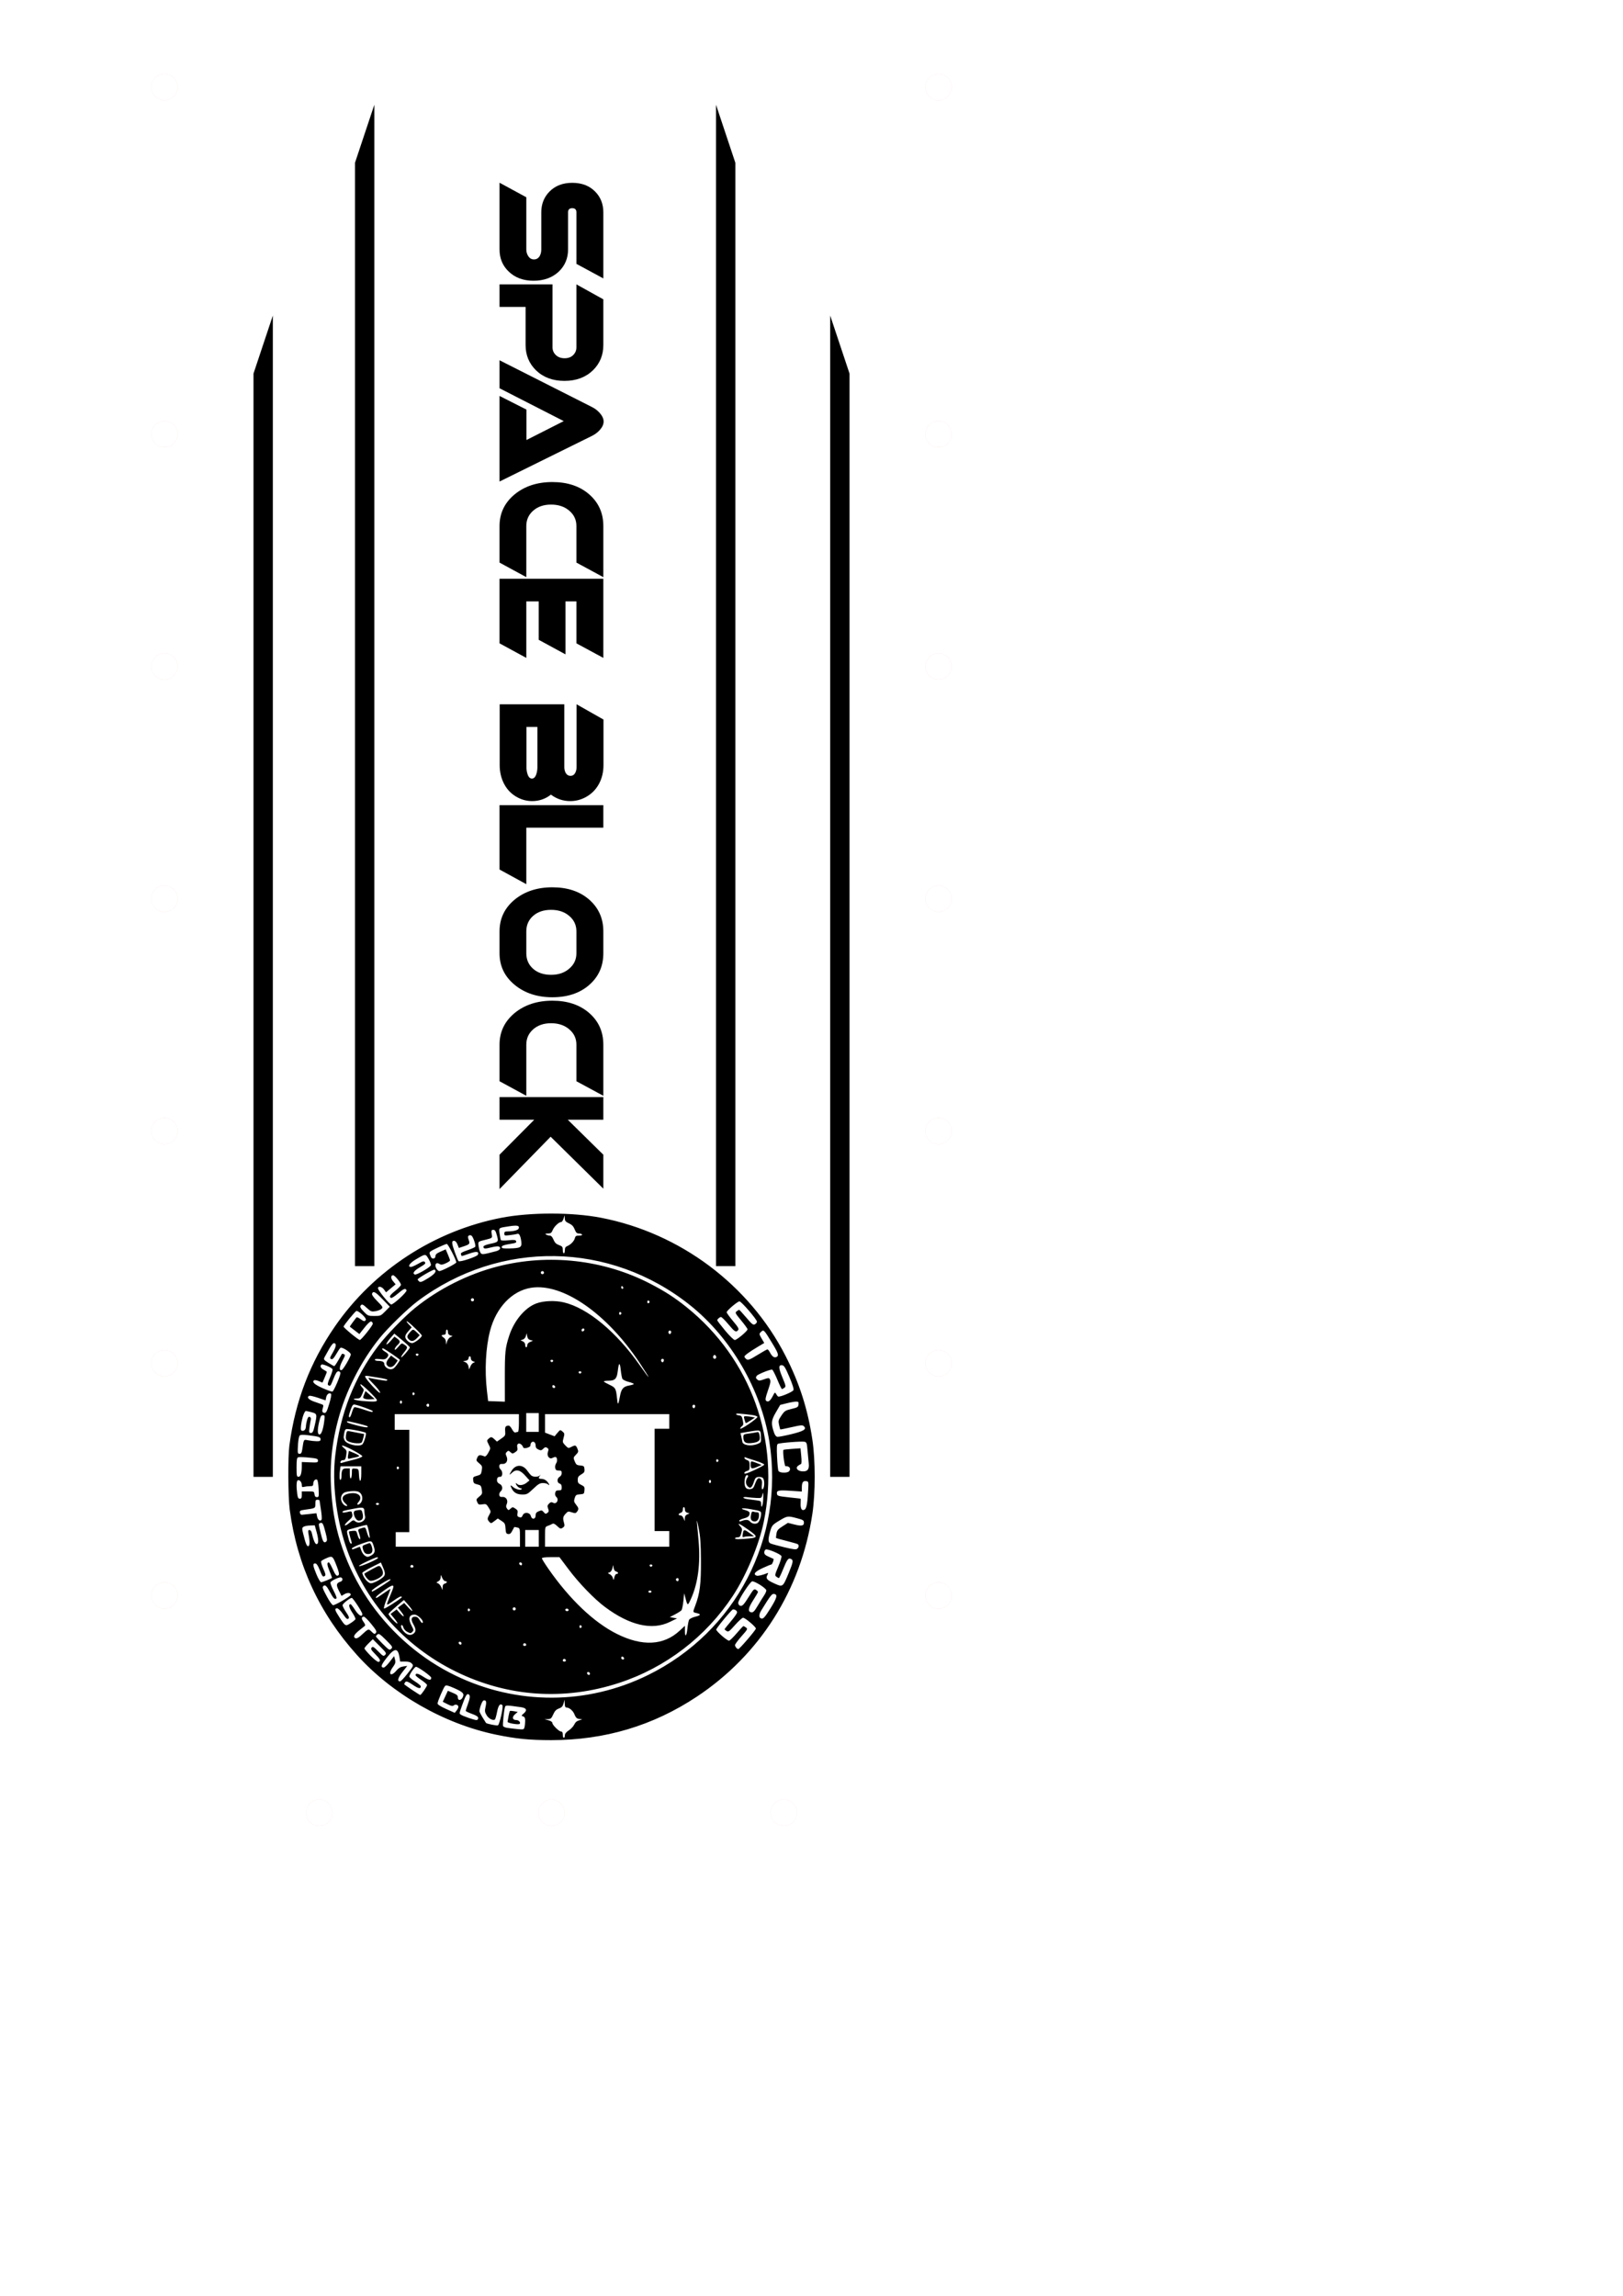 <?xml version="1.0" encoding="UTF-8" standalone="no"?>
<!-- Created with Inkscape (http://www.inkscape.org/) -->

<svg
   width="210mm"
   height="297mm"
   viewBox="0 0 210 297"
   version="1.1"
   id="svg5"
   inkscape:version="1.1.2 (0a00cf5339, 2022-02-04, custom)"
   sodipodi:docname="wallstruc.svg"
   xmlns:inkscape="http://www.inkscape.org/namespaces/inkscape"
   xmlns:sodipodi="http://sodipodi.sourceforge.net/DTD/sodipodi-0.dtd"
   xmlns="http://www.w3.org/2000/svg"
   xmlns:svg="http://www.w3.org/2000/svg">
  <sodipodi:namedview
     id="namedview7"
     pagecolor="#ffffff"
     bordercolor="#666666"
     borderopacity="1.0"
     inkscape:pageshadow="2"
     inkscape:pageopacity="0.0"
     inkscape:pagecheckerboard="0"
     inkscape:document-units="mm"
     showgrid="false"
     inkscape:zoom="1.4142136"
     inkscape:cx="369.10974"
     inkscape:cy="491.08566"
     inkscape:window-width="1920"
     inkscape:window-height="1057"
     inkscape:window-x="-8"
     inkscape:window-y="-8"
     inkscape:window-maximized="1"
     inkscape:current-layer="g899"
     showguides="true"
     inkscape:guide-bbox="true"
     inkscape:snap-object-midpoints="true"
     inkscape:snap-center="true"
     inkscape:snap-bbox="true"
     inkscape:bbox-paths="true"
     inkscape:snap-global="true"
     inkscape:snap-nodes="true"
     inkscape:bbox-nodes="true"
     inkscape:rotation="-90">
    <sodipodi:guide
       position="71.266,106.336"
       orientation="0,1"
       id="guide1390"
       inkscape:label=""
       inkscape:locked="false"
       inkscape:color="rgb(0,0,255)" />
    <sodipodi:guide
       position="71.266,276.786"
       orientation="1,0"
       id="guide1392" />
    <sodipodi:guide
       position="121.266,91.006"
       orientation="1,0"
       id="guide1416" />
    <sodipodi:guide
       position="71.266,208.561"
       orientation="0,1"
       id="guide866"
       inkscape:label=""
       inkscape:locked="false"
       inkscape:color="rgb(0,0,255)" />
    <sodipodi:guide
       position="107.266,106.731"
       orientation="-1,0"
       id="guide878"
       inkscape:label=""
       inkscape:locked="false"
       inkscape:color="rgb(0,0,255)" />
  </sodipodi:namedview>
  <defs
     id="defs2">
    <marker
       id="DistanceX"
       orient="auto"
       refX="0.0"
       refY="0.0"
       style="overflow:visible">
      <path
         d="M 3,-3 L -3,3 M 0,-5 L  0,5"
         style="stroke:#000000; stroke-width:0.5"
         id="path826" />
    </marker>
    <pattern
       id="Hatch"
       patternUnits="userSpaceOnUse"
       width="8"
       height="8"
       x="0"
       y="0">
      <path
         d="M8 4 l-4,4"
         stroke="#000000"
         stroke-width="0.25"
         linecap="square"
         id="path829" />
      <path
         d="M6 2 l-4,4"
         stroke="#000000"
         stroke-width="0.25"
         linecap="square"
         id="path831" />
      <path
         d="M4 0 l-4,4"
         stroke="#000000"
         stroke-width="0.25"
         linecap="square"
         id="path833" />
    </pattern>
    <symbol
       id="*Model_Space" />
    <symbol
       id="*Paper_Space" />
    <symbol
       id="*Paper_Space0" />
  </defs>
  <g
     inkscape:label="Layer 1"
     inkscape:groupmode="layer"
     id="layer1">
    <g
       inkscape:label="0"
       id="g899"
       transform="matrix(0.265,0,0,0.265,11.266,-57.006)">
      <path
         d="m 422.173,994.016 a 6.425,6.425 0 1 0 -12.85,0 6.425,6.425 0 1 0 12.85,0 z"
         style="fill:none;stroke:#ff0000;stroke-width:0.009;stroke-linecap:round;stroke-miterlimit:4;stroke-dasharray:none;vector-effect:non-scaling-stroke;-inkscape-stroke:hairline;stroke-opacity:1"
         id="path841" />
      <path
         d="m 422.173,880.63 a 6.425,6.425 0 1 0 -12.85,0 6.425,6.425 0 1 0 12.85,0 z"
         style="fill:none;stroke:#ff0000;stroke-width:0.009;stroke-linecap:round;stroke-miterlimit:4;stroke-dasharray:none;vector-effect:non-scaling-stroke;-inkscape-stroke:hairline;stroke-opacity:1"
         id="path843" />
      <path
         d="m 422.173,767.244 a 6.425,6.425 0 1 0 -12.85,0 6.425,6.425 0 1 0 12.85,0 z"
         style="fill:none;stroke:#ff0000;stroke-width:0.009;stroke-linecap:round;stroke-miterlimit:4;stroke-dasharray:none;vector-effect:non-scaling-stroke;-inkscape-stroke:hairline;stroke-opacity:1"
         id="path845" />
      <path
         d="m 422.173,653.858 a 6.425,6.425 0 1 0 -12.85,0 6.425,6.425 0 1 0 12.85,0 z"
         style="fill:none;stroke:#ff0000;stroke-width:0.009;stroke-linecap:round;stroke-miterlimit:4;stroke-dasharray:none;vector-effect:non-scaling-stroke;-inkscape-stroke:hairline;stroke-opacity:1"
         id="path847" />
      <path
         d="m 422.173,540.472 a 6.425,6.425 0 1 0 -12.85,0 6.425,6.425 0 1 0 12.85,0 z"
         style="fill:none;stroke:#ff0000;stroke-width:0.009;stroke-linecap:round;stroke-miterlimit:4;stroke-dasharray:none;vector-effect:non-scaling-stroke;-inkscape-stroke:hairline;stroke-opacity:1"
         id="path849" />
      <path
         d="m 422.173,427.087 a 6.425,6.425 0 1 0 -12.85,0 6.425,6.425 0 1 0 12.85,0 z"
         style="fill:none;stroke:#ff0000;stroke-width:0.009;stroke-linecap:round;stroke-miterlimit:4;stroke-dasharray:none;vector-effect:non-scaling-stroke;-inkscape-stroke:hairline;stroke-opacity:1"
         id="path851" />
      <path
         d="m 346.583,1100.051 a 6.425,6.425 0 1 0 -12.85,0 6.425,6.425 0 1 0 12.85,0 z"
         style="fill:none;stroke:#ff0000;stroke-width:0.009;stroke-linecap:round;stroke-miterlimit:4;stroke-dasharray:none;vector-effect:non-scaling-stroke;-inkscape-stroke:hairline;stroke-opacity:1"
         id="path853" />
      <path
         d="m 233.197,1100.051 a 6.425,6.425 0 1 0 -12.85,0 6.425,6.425 0 1 0 12.85,0 z"
         style="fill:none;stroke:#ff0000;stroke-width:0.009;stroke-linecap:round;stroke-miterlimit:4;stroke-dasharray:none;vector-effect:non-scaling-stroke;-inkscape-stroke:hairline;stroke-opacity:1"
         id="path855" />
      <path
         d="m 119.811,1100.051 a 6.425,6.425 0 1 0 -12.85,0 6.425,6.425 0 1 0 12.85,0 z"
         style="fill:none;stroke:#ff0000;stroke-width:0.009;stroke-linecap:round;stroke-miterlimit:4;stroke-dasharray:none;vector-effect:non-scaling-stroke;-inkscape-stroke:hairline;stroke-opacity:1"
         id="path857" />
      <path
         d="m 44.22,540.472 a 6.425,6.425 0 1 0 -12.85,0 6.425,6.425 0 1 0 12.85,0 z"
         style="fill:none;stroke:#ff0000;stroke-width:0.009;stroke-linecap:round;stroke-miterlimit:4;stroke-dasharray:none;vector-effect:non-scaling-stroke;-inkscape-stroke:hairline;stroke-opacity:1"
         id="path859" />
      <path
         d="m 422.173,257.632 a 6.425,6.425 0 1 0 -12.85,0 6.425,6.425 0 1 0 12.85,0 z"
         style="fill:none;stroke:#ff0000;stroke-width:0.009;stroke-linecap:round;stroke-miterlimit:4;stroke-dasharray:none;vector-effect:non-scaling-stroke;-inkscape-stroke:hairline;stroke-opacity:1"
         id="path861" />
      <path
         d="m 44.22,994.016 a 6.425,6.425 0 1 0 -12.85,0 6.425,6.425 0 1 0 12.85,0 z"
         style="fill:none;stroke:#ff0000;stroke-width:0.009;stroke-linecap:round;stroke-miterlimit:4;stroke-dasharray:none;vector-effect:non-scaling-stroke;-inkscape-stroke:hairline;stroke-opacity:1"
         id="path863" />
      <path
         d="m 44.22,880.63 a 6.425,6.425 0 1 0 -12.85,0 6.425,6.425 0 1 0 12.85,0 z"
         style="fill:none;stroke:#ff0000;stroke-width:0.009;stroke-linecap:round;stroke-miterlimit:4;stroke-dasharray:none;vector-effect:non-scaling-stroke;-inkscape-stroke:hairline;stroke-opacity:1"
         id="path865" />
      <path
         d="m 44.22,767.244 a 6.425,6.425 0 1 0 -12.85,0 6.425,6.425 0 1 0 12.85,0 z"
         style="fill:none;stroke:#ff0000;stroke-width:0.009;stroke-linecap:round;stroke-miterlimit:4;stroke-dasharray:none;vector-effect:non-scaling-stroke;-inkscape-stroke:hairline;stroke-opacity:1"
         id="path867" />
      <path
         d="m 44.22,653.858 a 6.425,6.425 0 1 0 -12.85,0 6.425,6.425 0 1 0 12.85,0 z"
         style="fill:none;stroke:#ff0000;stroke-width:0.009;stroke-linecap:round;stroke-miterlimit:4;stroke-dasharray:none;vector-effect:non-scaling-stroke;-inkscape-stroke:hairline;stroke-opacity:1"
         id="path869" />
      <path
         d="m 44.22,427.087 a 6.425,6.425 0 1 0 -12.85,0 6.425,6.425 0 1 0 12.85,0 z"
         style="fill:none;stroke:#ff0000;stroke-width:0.009;stroke-linecap:round;stroke-miterlimit:4;stroke-dasharray:none;vector-effect:non-scaling-stroke;-inkscape-stroke:hairline;stroke-opacity:1"
         id="path871" />
      <path
         d="m 44.22,257.632 a 6.425,6.425 0 1 0 -12.85,0 6.425,6.425 0 1 0 12.85,0 z"
         style="fill:none;stroke:#ff0000;stroke-width:0.009;stroke-linecap:round;stroke-miterlimit:4;stroke-dasharray:none;vector-effect:non-scaling-stroke;-inkscape-stroke:hairline;stroke-opacity:1"
         id="path873" />
      <path
         style="fill:none;stroke:#ff0000;stroke-width:0.009;stroke-linecap:round;stroke-miterlimit:4;stroke-dasharray:none;vector-effect:non-scaling-stroke;-inkscape-stroke:hairline;stroke-opacity:1"
         d="m 188.976,235.162 v 56.693"
         id="path875" />
      <path
         style="fill:none;stroke:#ff0000;stroke-width:0.009;stroke-linecap:round;stroke-miterlimit:4;stroke-dasharray:none;vector-effect:non-scaling-stroke;-inkscape-stroke:hairline;stroke-opacity:1"
         d="m 188.976,291.855 h 75.591"
         id="path877" />
      <path
         style="fill:none;stroke:#ff0000;stroke-width:0.009;stroke-linecap:round;stroke-miterlimit:4;stroke-dasharray:none;vector-effect:non-scaling-stroke;-inkscape-stroke:hairline;stroke-opacity:1"
         d="M 264.567,291.855 V 235.162"
         id="path879" />
      <path
         style="fill:none;stroke:#ff0000;stroke-width:0.009;stroke-linecap:round;stroke-miterlimit:4;stroke-dasharray:none;vector-effect:non-scaling-stroke;-inkscape-stroke:hairline;stroke-opacity:1"
         d="M 0,1122.52 V 235.162"
         id="path881" />
      <path
         style="fill:none;stroke:#ff0000;stroke-width:0.009;stroke-linecap:round;stroke-miterlimit:4;stroke-dasharray:none;vector-effect:non-scaling-stroke;-inkscape-stroke:hairline;stroke-opacity:1"
         d="M 0,235.162 H 188.976"
         id="path883" />
      <path
         style="fill:none;stroke:#ff0000;stroke-width:0.009;stroke-linecap:round;stroke-miterlimit:4;stroke-dasharray:none;vector-effect:non-scaling-stroke;-inkscape-stroke:hairline;stroke-opacity:1"
         d="M 453.543,1122.52 V 235.162"
         id="path885" />
      <path
         style="fill:none;stroke:#ff0000;stroke-width:0.009;stroke-linecap:round;stroke-miterlimit:4;stroke-dasharray:none;vector-effect:non-scaling-stroke;-inkscape-stroke:hairline;stroke-opacity:1"
         d="M 0,1122.52 H 453.543"
         id="path887" />
      <path
         style="fill:none;stroke:#ff0000;stroke-width:0.009;stroke-linecap:round;stroke-miterlimit:4;stroke-dasharray:none;vector-effect:non-scaling-stroke;-inkscape-stroke:hairline;stroke-opacity:1"
         d="M 264.567,235.162 H 453.543"
         id="path889" />
      <path
         style="fill:#000000;stroke-width:0.51"
         d="m 98.778,920.751 c 2.924,-21.758 10.117,-40.55 22.241,-58.107 18.939,-27.426 48.51,-46.709 81.364,-53.056 14.059,-2.716 34.483,-2.716 48.543,0 38.608,7.459 72.376,32.729 90.104,67.428 6.817,13.343 10.86,25.963 13.111,40.932 1.512,10.056 1.512,26.133 0,36.19 -5.581,37.11 -25.579,68.759 -56.375,89.219 -21.346,14.182 -44.989,21.245 -71.112,21.245 -10.757,0 -17.163,-0.635 -26.978,-2.675 -25.4,-5.28 -50.693,-19.77 -67.905,-38.903 -18.328,-20.373 -29.214,-43.887 -32.82,-70.893 -0.823,-6.161 -0.931,-25.742 -0.173,-31.38 z m 4.462,15.291 c 1.057,0 1.593,-1.749 1.593,-5.195 v -2.009 l 3.95,0.162 c 3.664,0.15 3.95,0.088 3.95,-0.858 0,-0.908 -0.487,-1.068 -4.445,-1.462 -2.445,-0.243 -4.796,-0.308 -5.225,-0.143 -0.62,0.238 -0.779,1.242 -0.779,4.903 0,4.161 0.091,4.603 0.956,4.603 z m -0.632,8.339 c 0.254,1.852 0.53,2.365 1.274,2.365 0.746,0 0.95,-0.383 0.95,-1.784 v -1.784 h 3.024 c 2.921,0 3.03,0.048 3.186,1.402 0.116,1.008 0.448,1.402 1.181,1.402 0.95,0 1.007,-0.277 0.832,-4.078 -0.103,-2.243 -0.44,-4.237 -0.747,-4.431 -0.829,-0.523 -1.868,0.559 -1.868,1.945 0,1.026 -0.254,1.213 -1.657,1.219 -0.911,0 -2.173,0.145 -2.803,0.314 -0.965,0.259 -1.147,0.106 -1.147,-0.964 0,-1.407 -1.187,-2.687 -2.017,-2.175 -0.602,0.372 -0.688,3.07 -0.208,6.569 z m 1.16,-19.553 c 0.756,0 1.048,-0.487 1.302,-2.166 0.777,-5.151 0.589,-4.871 2.973,-4.409 1.178,0.228 3.002,0.425 4.053,0.437 1.553,0.018 1.911,-0.161 1.911,-0.957 0,-1.092 -0.802,-1.348 -6.256,-1.998 -2.326,-0.277 -3.601,-0.232 -3.909,0.138 -0.508,0.612 -0.845,2.887 -0.967,6.535 -0.07,2.073 0.058,2.421 0.893,2.421 z m 1.064,29.77 c 0.42,-0.027 2.201,-0.21 3.958,-0.408 l 3.193,-0.36 0.32,1.599 c 0.342,1.708 1.559,2.571 2.189,1.551 0.21,-0.34 0.077,-2.495 -0.296,-4.789 -0.373,-2.294 -0.683,-4.343 -0.688,-4.553 -0.01,-0.21 -0.469,-0.382 -1.03,-0.382 -0.846,0 -1.019,0.34 -1.019,1.998 0,2.198 0.077,2.155 -5.252,2.887 -2.124,0.292 -2.428,0.48 -2.293,1.421 0.085,0.597 0.499,1.063 0.919,1.036 z m 0.455,-40.983 c 0.982,0 1.581,-0.931 1.587,-2.463 0,-0.468 0.239,-1.7 0.527,-2.739 0.385,-1.385 0.734,-1.808 1.309,-1.587 0.499,0.192 0.689,0.694 0.52,1.379 -0.145,0.593 -0.421,2.282 -0.613,3.754 -0.321,2.46 -0.266,2.676 0.681,2.676 0.86,0 1.165,-0.598 1.85,-3.631 1.247,-5.522 1.196,-5.742 -1.481,-6.458 -1.266,-0.338 -2.533,-0.615 -2.816,-0.615 -0.887,0 -2.336,4.854 -2.473,8.283 -0.042,1.055 0.183,1.402 0.909,1.402 z m 1.035,53.265 c 0.535,1.997 1.082,3.058 1.576,3.058 0.849,0 0.946,-2.089 0.266,-5.734 -0.339,-1.818 -0.272,-2.166 0.416,-2.166 0.48,0 0.948,0.582 1.129,1.402 0.741,3.359 1.631,5.479 2.301,5.479 1.078,0 1.105,-2.147 0.074,-5.862 l -0.919,-3.313 -2.426,0.084 c -1.334,0.046 -2.757,0.359 -3.162,0.695 -0.772,0.641 -0.761,0.734 0.744,6.356 z m 4.244,-67.639 c 1.472,0.545 3.202,1.153 3.844,1.352 0.919,0.284 1.093,0.597 0.816,1.467 -0.621,1.949 -0.479,2.631 0.58,2.783 0.889,0.128 1.226,-0.478 2.404,-4.324 0.812,-2.65 1.183,-4.659 0.911,-4.931 -0.79,-0.79 -2.064,0.098 -2.376,1.655 l -0.298,1.492 -3.631,-1.235 c -1.997,-0.679 -3.923,-1.123 -4.279,-0.987 -1.444,0.554 -0.533,1.778 2.029,2.727 z m 4.416,-6.485 c 2.359,1.047 4.538,1.806 4.842,1.687 0.67,-0.262 3.892,-7.734 3.877,-8.99 -0.01,-0.535 -0.401,-0.892 -0.985,-0.892 -0.733,0 -1.321,0.883 -2.374,3.568 -1.436,3.659 -1.573,3.826 -2.604,3.171 -0.435,-0.277 -0.182,-1.331 0.916,-3.824 0.834,-1.893 1.361,-3.694 1.172,-4.001 -0.507,-0.821 -4.729,-2.586 -5.316,-2.223 -0.963,0.595 -0.495,1.759 1.025,2.545 0.841,0.435 1.529,0.914 1.529,1.065 0,0.151 -0.478,1.387 -1.063,2.746 l -1.063,2.471 -1.763,-0.737 c -0.97,-0.405 -1.995,-0.593 -2.278,-0.418 -1.269,0.784 0.089,2.058 4.085,3.831 z M 112.017,983.736 c 0.867,2.083 1.88,3.787 2.251,3.787 0.735,0 5.347,-1.887 5.347,-2.188 0,-0.102 -0.58,-1.612 -1.289,-3.357 -1.199,-2.951 -1.28,-4.14 -0.28,-4.14 0.226,0 1.024,1.368 1.775,3.041 1.486,3.31 2.135,3.996 2.983,3.148 0.396,-0.396 0.149,-1.6 -0.876,-4.263 -1.968,-5.116 -2.129,-5.246 -4.971,-4.028 -1.28,0.548 -2.48,1.245 -2.667,1.548 -0.187,0.303 0.286,1.947 1.052,3.653 1.158,2.581 1.271,3.177 0.671,3.548 -0.919,0.568 -1.098,0.341 -2.534,-3.207 -0.833,-2.056 -1.463,-2.931 -2.112,-2.931 -1.289,0 -1.166,1.024 0.651,5.387 z m 1.479,-68.337 c 0.914,0 1.805,-2.519 2.304,-6.51 0.339,-2.713 0.292,-2.919 -0.669,-2.919 -0.847,0 -1.171,0.575 -1.795,3.186 -0.94,3.936 -0.881,6.244 0.16,6.244 z m 0.829,49.16 c 0.82,3.257 1.383,4.001 2.393,3.163 0.609,-0.505 0.564,-1.175 -0.301,-4.54 -1.134,-4.407 -1.471,-4.986 -2.642,-4.536 -0.858,0.329 -0.858,0.323 0.55,5.913 z m 2.869,30.135 c 1.222,2.273 2.5,4.03 2.931,4.031 1.073,0 8.287,-4.184 8.541,-4.957 0.355,-1.08 -1.44,-1.346 -2.973,-0.441 l -1.455,0.859 -1.321,-2.607 c -1.403,-2.768 -1.231,-3.674 0.822,-4.325 1.134,-0.36 1.298,-1.677 0.258,-2.076 -0.768,-0.295 -4.602,1.464 -5.16,2.367 -0.186,0.3 0.482,2.105 1.483,4.011 1.002,1.906 1.673,3.613 1.492,3.794 -0.802,0.802 -1.549,0.102 -3.191,-2.989 -1.64,-3.087 -2.422,-3.801 -3.255,-2.969 -0.592,0.592 -0.39,1.18 1.826,5.302 z m 0.737,-114.199 c 1.316,0.835 2.561,1.518 2.766,1.518 0.205,0 1.115,-1.319 2.022,-2.931 0.907,-1.612 1.694,-2.994 1.748,-3.07 0.054,-0.077 0.476,0.005 0.937,0.182 0.734,0.282 0.64,0.693 -0.753,3.307 -1.534,2.879 -1.68,4.876 -0.323,4.424 0.799,-0.266 4.396,-6.453 4.434,-7.625 0.031,-0.976 -4.234,-3.724 -5.023,-3.236 -0.272,0.168 -1.206,1.551 -2.077,3.073 -1.078,1.883 -1.821,2.677 -2.325,2.483 -0.986,-0.378 -0.981,-0.397 0.835,-3.572 1.557,-2.722 1.666,-4.249 0.304,-4.249 -0.385,0 -1.365,1.204 -2.178,2.676 -0.813,1.472 -1.744,3.135 -2.07,3.695 -0.915,1.577 -0.848,1.707 1.702,3.324 z m 1.734,67.766 c 3.649,35.957 27.012,68.816 60.351,84.881 29.909,14.412 64.091,14.315 93.787,-0.266 43.013,-21.119 66.858,-67.02 59.306,-114.164 -4.053,-25.298 -18.71,-50.484 -38.644,-66.403 -39.138,-31.255 -92.901,-32.069 -133.053,-2.015 -4.819,3.608 -14.442,12.95 -18.495,17.956 -9.292,11.479 -16.794,26.314 -20.48,40.504 -3.454,13.293 -4.262,24.817 -2.772,39.507 z m 1.521,-22.667 c 2.428,-20.525 9.297,-38.031 20.965,-53.425 4.05,-5.344 12.752,-14.313 17.987,-18.541 11.605,-9.372 25.978,-16.585 40.384,-20.268 24.814,-6.344 51.697,-3.316 74.348,8.372 7.171,3.7 12.008,6.817 17.794,11.465 31.559,25.354 45.892,65.287 37.701,105.036 -2.279,11.061 -8.563,26.068 -15.039,35.916 -13.163,20.018 -32.844,35.084 -55.539,42.512 -26.874,8.797 -54.548,6.861 -79.838,-5.586 -25.512,-12.556 -44.823,-34.657 -53.75,-61.514 -4.66,-14.022 -6.572,-30.786 -5.013,-43.969 z m 2.507,11.978 c 0.28,0 0.513,-0.746 0.517,-1.657 0.013,-3.193 0.463,-3.95 2.346,-3.95 h 1.725 v 2.579 c 0,1.589 0.196,2.458 0.51,2.264 0.28,-0.173 0.51,-1.348 0.51,-2.611 0,-2.283 0.01,-2.295 1.657,-2.136 1.638,0.158 1.658,0.193 1.809,3.091 0.217,4.159 1.121,3.645 1.121,-0.637 v -3.568 h -5.063 -5.063 l -0.212,1.402 c -0.422,2.786 -0.355,5.225 0.145,5.225 z m 0.637,-8.318 c 0.35,-0.136 2.759,-0.774 5.352,-1.417 2.913,-0.723 4.715,-1.422 4.715,-1.829 0,-0.669 -8.613,-5.272 -9.802,-5.238 -0.356,0.01 0.013,0.559 0.821,1.219 1.356,1.109 1.441,1.379 1.116,3.55 -0.266,1.776 -0.573,2.349 -1.256,2.349 -0.994,0 -1.583,0.427 -1.583,1.147 0,0.257 0.287,0.356 0.637,0.22 z m 3.285,-4.767 0.215,-1.106 2.518,1.047 c 1.385,0.576 2.518,1.22 2.518,1.432 0,0.212 -0.86,0.537 -1.911,0.724 -1.051,0.186 -2.313,0.457 -2.803,0.601 -0.914,0.268 -1.016,-0.243 -0.538,-2.697 z m -2.509,24.935 c 0.431,0.491 1.147,0.892 1.591,0.892 0.583,0 0.419,-0.361 -0.589,-1.295 -2.566,-2.379 -1.367,-4.506 2.788,-4.947 3.865,-0.41 5.811,1.888 3.634,4.293 -1.146,1.267 -0.438,1.836 0.843,0.677 1.372,-1.242 1.346,-3.885 -0.05,-5.148 -0.825,-0.746 -1.716,-0.943 -3.847,-0.849 -1.525,0.067 -3.234,0.369 -3.798,0.67 -2.002,1.072 -2.273,3.769 -0.573,5.706 z m 1.517,3.909 c 2.615,-0.607 2.522,-0.638 2.847,0.934 0.244,1.18 -0.048,1.697 -1.851,3.271 -2.623,2.29 -2.186,3.203 0.481,1.005 1.705,-1.406 2.001,-1.494 2.742,-0.823 1.87,1.693 5.507,-0.155 4.883,-2.481 -0.162,-0.605 -0.302,-1.558 -0.31,-2.119 -0.032,-2.229 -0.551,-2.381 -5.136,-1.503 -5.271,1.009 -5.567,1.099 -5.567,1.688 0,0.285 0.759,0.296 1.911,0.028 z m 4.078,-0.642 c 0.21,-0.128 1.061,-0.314 1.89,-0.412 1.373,-0.163 1.549,-0.01 1.965,1.744 0.53,2.23 -0.143,3.429 -1.924,3.429 -1.595,0 -3.209,-3.98 -1.931,-4.761 z m -4.929,-34.41 c 1.034,1.932 6.592,3.26 8.522,2.036 0.834,-0.529 2.284,-5.24 1.764,-5.73 -0.595,-0.561 -8.778,-2.106 -9.561,-1.806 -0.604,0.232 -0.899,1.168 -1.199,3.8 -0.042,0.369 0.171,1.134 0.474,1.7 z m 0.833,-3.549 c 0.185,-0.969 0.467,-1.132 1.587,-0.917 0.749,0.144 2.654,0.513 4.234,0.82 l 2.872,0.559 -0.383,1.7 c -0.211,0.935 -0.542,1.956 -0.735,2.27 -0.713,1.154 -6.634,0.305 -7.512,-1.077 -0.427,-0.674 -0.44,-1.373 -0.062,-3.354 z m 5.4,-3.689 c 3.832,0.987 5.723,1.116 4.898,0.334 -0.447,-0.424 -9.651,-2.679 -9.903,-2.426 -0.506,0.506 0.535,0.941 5.005,2.092 z m -4.187,55.712 c 0.276,1.051 0.722,1.911 0.991,1.911 0.618,0 0.635,0.162 -0.309,-3.016 -0.44,-1.48 -0.714,-2.776 -0.61,-2.88 0.104,-0.104 0.959,-0.253 1.901,-0.332 1.571,-0.131 1.751,0.01 2.179,1.641 0.521,1.99 1.407,3.225 1.407,1.962 0,-0.435 -0.256,-1.524 -0.569,-2.422 -0.658,-1.887 -0.61,-1.968 1.515,-2.578 1.593,-0.457 1.596,-0.454 2.401,2.316 0.444,1.525 1.001,2.653 1.238,2.506 0.338,-0.209 -0.775,-5.56 -1.306,-6.278 -0.122,-0.165 -2.476,0.41 -7.273,1.777 -3.005,0.856 -2.874,0.404 -1.566,5.392 z m 0.396,-59.764 c 0.244,0 0.738,-1.053 1.099,-2.34 0.36,-1.287 0.911,-2.438 1.223,-2.558 0.312,-0.12 2.267,0.36 4.342,1.066 4.122,1.402 4.615,1.494 4.615,0.858 0,-0.403 -6.798,-2.882 -8.866,-3.233 -0.752,-0.128 -1.166,0.399 -1.872,2.384 -1.041,2.926 -1.168,3.823 -0.542,3.823 z m 2.932,63.976 c 1.015,-0.424 1.915,-0.771 1.999,-0.771 0.084,0 0.421,0.811 0.748,1.802 0.327,0.991 1.135,2.156 1.796,2.589 1.024,0.671 1.406,0.687 2.583,0.109 2.098,-1.029 2.529,-2.048 1.827,-4.326 -1.061,-3.447 -0.974,-3.424 -6.123,-1.598 -2.6,0.922 -4.677,1.949 -4.677,2.313 0,0.509 0.406,0.483 1.846,-0.118 z m 4.599,-1.798 c 0.8,-0.293 1.735,-0.631 2.078,-0.751 0.369,-0.129 0.868,0.598 1.223,1.783 0.698,2.33 0.06,3.563 -1.846,3.563 -1.354,0 -2.081,-0.758 -2.561,-2.671 -0.303,-1.207 -0.156,-1.462 1.106,-1.924 z m -1.526,-70.153 c 5.883,0.497 7.314,0.426 7.314,-0.364 0,-0.839 -7.602,-8.186 -8.028,-7.759 -0.165,0.165 0.17,0.816 0.745,1.446 1.031,1.128 1.033,1.176 0.108,3.311 -0.809,1.868 -1.152,2.166 -2.489,2.166 -3.148,0 -1.423,0.881 2.35,1.199 z m 1.037,-3.136 0.694,-1.682 2.233,1.937 2.233,1.937 -1.881,0.151 c -1.034,0.083 -2.352,-0.031 -2.927,-0.255 -0.969,-0.377 -0.995,-0.529 -0.352,-2.088 z m 2.415,82.16 c 2.405,-1.044 4.372,-2.09 4.372,-2.323 0,-0.729 -0.783,-0.487 -5.429,1.676 -5.698,2.653 -4.811,3.196 1.057,0.647 z m -2.7,6.588 c 0.951,1.846 2.605,3.407 3.61,3.407 1.61,0 6.02,-2.521 6.587,-3.765 0.424,-0.929 0.3,-1.731 -0.582,-3.783 l -1.12,-2.603 -4.534,2.277 c -2.494,1.252 -4.534,2.519 -4.534,2.815 0,0.296 0.258,1.039 0.573,1.651 z m 4.098,-3.421 c 3.509,-1.911 3.671,-1.949 4.351,-1.019 1.091,1.492 1.353,3.192 0.626,4.068 -1.142,1.376 -4.582,2.862 -5.875,2.538 -0.937,-0.235 -2.771,-2.534 -2.75,-3.448 0,-0.084 1.644,-1.046 3.648,-2.138 z m 2.165,-87.497 c 3.21,3.083 2.007,0.49 -1.356,-2.922 -2.624,-2.662 -2.961,-3.184 -1.911,-2.958 2.285,0.491 7.307,1.32 7.994,1.32 0.369,0 0.671,-0.188 0.671,-0.418 0,-0.23 -1.892,-0.702 -4.205,-1.049 -2.313,-0.347 -4.687,-0.729 -5.276,-0.847 -0.589,-0.119 -1.214,-0.073 -1.389,0.102 -0.352,0.352 2.634,4.046 5.473,6.772 z m -1.859,98.317 c 1.651,-0.721 8.786,-5.348 8.786,-5.698 0,-0.652 -1.263,-0.061 -5.436,2.539 -2.056,1.282 -3.738,2.555 -3.738,2.83 0,0.275 0.175,0.423 0.389,0.329 z m 2.627,-112.562 c 2.058,0 3.1,0.476 3.1,1.416 0,1.312 1.589,2.662 3.134,2.662 1.111,0 1.803,-0.491 2.979,-2.115 0.843,-1.163 1.532,-2.257 1.532,-2.431 0,-0.376 -7.732,-5.649 -8.283,-5.649 -0.863,3.5e-4 -0.287,0.856 1.147,1.703 1.732,1.023 1.884,1.648 0.713,2.942 -0.652,0.721 -1.318,0.843 -3.313,0.606 -1.701,-0.202 -2.497,-0.111 -2.497,0.285 0,0.319 0.669,0.581 1.488,0.581 z m 5.269,-1.171 1.144,-1.425 1.635,1.209 1.635,1.209 -1.125,1.61 c -1.166,1.669 -2.752,2.09 -3.826,1.016 -0.908,-0.908 -0.743,-2.022 0.538,-3.617 z m -5.482,71.511 c 0.42,0 0.765,-0.229 0.765,-0.51 0,-0.28 -0.344,-0.51 -0.765,-0.51 -0.421,0 -0.765,0.229 -0.765,0.51 0,0.28 0.344,0.51 0.765,0.51 z m -0.447,45.364 c 0.175,0 1.78,-1.044 3.568,-2.319 1.788,-1.276 3.25,-2.19 3.25,-2.031 0,0.158 -0.803,2.28 -1.785,4.714 -0.982,2.434 -1.605,4.606 -1.385,4.826 0.292,0.292 6.593,-3.669 8.683,-5.459 0.089,-0.076 -0.043,-0.264 -0.292,-0.419 -0.25,-0.154 -1.584,0.529 -2.965,1.518 -4.406,3.155 -4.445,3.158 -3.292,0.233 0.551,-1.398 1.361,-3.4 1.799,-4.451 1.418,-3.393 0.611,-3.462 -3.805,-0.322 -3.634,2.584 -4.78,3.71 -3.777,3.71 z m 6.784,-125.328 1.961,-2.233 1.315,0.958 c 1.653,1.205 1.665,1.755 0.072,3.252 -0.701,0.658 -1.266,1.559 -1.255,2 0.012,0.508 0.641,0.077 1.708,-1.17 1.682,-1.965 1.694,-1.969 3.039,-1.088 1.716,1.124 1.696,1.417 -0.264,3.855 -0.888,1.105 -1.485,2.138 -1.327,2.296 0.315,0.315 4.215,-4.154 4.215,-4.83 0,-0.23 -1.701,-1.84 -3.781,-3.577 l -3.781,-3.159 -1.932,2.199 c -1.062,1.209 -1.932,2.543 -1.932,2.964 0,0.425 0.87,-0.226 1.961,-1.468 z m 1.117,135.939 c 2.638,2.796 3.189,2.398 0.769,-0.556 l -1.83,-2.234 1.478,-1.093 1.478,-1.093 1.601,1.823 c 2.116,2.41 2.611,1.809 0.601,-0.729 l -1.57,-1.982 1.535,-1.135 1.535,-1.135 1.991,2.201 c 1.095,1.211 2,1.947 2.012,1.636 0.012,-0.311 -0.915,-1.629 -2.059,-2.929 l -2.08,-2.363 -3.743,3.184 c -2.059,1.751 -3.754,3.413 -3.769,3.693 -0.014,0.28 0.909,1.5 2.051,2.71 z m 4.524,-92.675 h 3.568 v 24.976 24.976 h -3.313 -3.313 v 3.568 3.568 h 30.328 30.328 v -4.532 c 0,-4.464 -0.02,-4.537 -1.334,-4.867 -0.734,-0.184 -1.393,-0.266 -1.464,-0.183 -0.071,0.083 -0.516,0.912 -0.989,1.84 -0.639,1.257 -1.144,1.648 -1.976,1.529 -0.953,-0.136 -1.142,-0.535 -1.283,-2.708 -0.149,-2.281 -0.355,-2.671 -1.97,-3.711 l -1.804,-1.163 -1.664,1.27 c -1.592,1.214 -1.701,1.23 -2.49,0.358 -1.038,-1.147 -1.034,-1.66 0.03,-3.514 0.822,-1.432 0.809,-1.566 -0.329,-3.408 -1.105,-1.788 -1.312,-1.897 -3.07,-1.616 -1.689,0.27 -1.951,0.158 -2.513,-1.075 -0.578,-1.269 -0.503,-1.478 0.966,-2.677 1.462,-1.193 1.565,-1.475 1.254,-3.422 -0.308,-1.924 -0.512,-2.163 -2.191,-2.557 -1.594,-0.375 -1.874,-0.659 -2.01,-2.048 -0.146,-1.49 0,-1.654 1.847,-2.152 1.833,-0.493 2.033,-0.72 2.342,-2.652 0.309,-1.932 0.202,-2.225 -1.255,-3.442 -1.487,-1.241 -1.549,-1.425 -0.942,-2.759 0.647,-1.42 1.184,-1.51 3.598,-0.605 0.419,0.157 1.123,-0.552 1.816,-1.832 1.131,-2.087 1.131,-2.09 0.148,-4.017 -0.944,-1.851 -0.947,-1.962 -0.072,-2.754 1.189,-1.076 1.553,-1.043 2.953,0.272 l 1.168,1.097 2.094,-1.451 c 1.974,-1.368 2.084,-1.577 1.92,-3.639 -0.171,-2.145 0.205,-2.711 1.797,-2.711 0.334,0 1.044,0.812 1.578,1.804 0.613,1.139 1.235,1.702 1.687,1.529 0.394,-0.151 0.926,-0.275 1.183,-0.275 0.257,0 0.468,-1.95 0.468,-4.333 v -4.333 h -30.328 -30.328 v 3.823 3.823 z m -2.001,19.271 c 0.301,-0.1 0.548,-0.401 0.548,-0.667 0,-0.266 -0.247,-0.566 -0.548,-0.667 -0.301,-0.1 -0.548,0.2 -0.548,0.667 0,0.467 0.247,0.767 0.548,0.667 z m 1.491,-32.014 c 0.28,0 0.51,-0.344 0.51,-0.765 0,-0.421 -0.229,-0.765 -0.51,-0.765 -0.28,0 -0.51,0.344 -0.51,0.765 0,0.421 0.229,0.765 0.51,0.765 z m 1.086,110.832 c 1.551,1.972 3.339,2.548 4.844,1.562 1.498,-0.982 1.525,-2.302 0.098,-4.783 -1.312,-2.28 -0.992,-3.629 0.861,-3.629 0.926,0 1.57,0.45 2.182,1.526 0.849,1.492 1.633,2.001 1.633,1.062 0,-1.181 -2.705,-3.607 -4.021,-3.607 -2.79,0 -3.319,1.972 -1.467,5.468 1.05,1.982 1.075,2.221 0.32,2.977 -0.755,0.755 -0.95,0.755 -2.407,0 -0.883,-0.456 -1.726,-1.38 -1.903,-2.085 -0.175,-0.696 -0.522,-1.265 -0.772,-1.265 -0.797,0 -0.49,1.347 0.632,2.773 z m 2.061,-141.575 c 0.61,0.649 1.634,1.18 2.276,1.18 1.194,0 4.771,-2.754 4.771,-3.673 0,-0.639 -6.676,-7.031 -7.344,-7.031 -0.271,0 0.157,0.678 0.95,1.506 l 1.443,1.506 -1.602,1.825 c -1.892,2.154 -1.991,3.094 -0.494,4.687 z m 1.177,-4.045 c 1.52,-1.728 1.65,-1.729 3.423,-0.03 l 1.432,1.372 -1.372,1.432 c -1.545,1.613 -2.77,1.809 -3.948,0.631 -1.082,-1.082 -0.991,-1.75 0.465,-3.404 z m 1.028,114.813 c 0.421,0 0.765,-0.216 0.765,-0.48 0,-0.643 -0.796,-1.103 -1.203,-0.696 -0.574,0.574 -0.35,1.175 0.439,1.175 z m 0.803,-84.2 c 0.301,-0.1 0.548,-0.401 0.548,-0.667 0,-0.266 -0.247,-0.566 -0.548,-0.667 -0.301,-0.1 -0.548,0.2 -0.548,0.667 0,0.467 0.247,0.767 0.548,0.667 z m 1.746,-19.195 c 0.266,0 0.566,-0.247 0.667,-0.548 0.1,-0.301 -0.2,-0.548 -0.667,-0.548 -0.467,0 -0.767,0.247 -0.667,0.548 0.1,0.301 0.401,0.548 0.667,0.548 z m 5.382,24.899 c 0.264,0 0.48,-0.344 0.48,-0.765 0,-0.788 -0.601,-1.013 -1.175,-0.439 -0.407,0.407 0.053,1.203 0.696,1.203 z m 6.361,87.954 0.662,1.501 0.041,-1.449 c 0.028,-1 0.358,-1.532 1.061,-1.716 1.201,-0.314 1.37,-1.167 0.23,-1.167 -0.434,0 -1.113,-0.746 -1.509,-1.657 -0.719,-1.655 -0.72,-1.655 -0.74,-0.273 -0.013,0.896 -0.42,1.598 -1.155,1.991 -1.053,0.564 -1.067,0.632 -0.194,0.938 0.518,0.182 1.24,1.006 1.604,1.831 z m 1.254,-121.713 c 0.586,0.366 1.042,1.231 1.071,2.034 l 0.052,1.397 0.517,-1.605 c 0.284,-0.883 1.006,-1.824 1.605,-2.091 l 1.088,-0.486 -1.147,-0.365 c -0.775,-0.246 -1.147,-0.766 -1.147,-1.604 0,-0.682 -0.229,-1.24 -0.51,-1.24 -0.28,0 -0.51,0.573 -0.51,1.274 0,0.934 -0.272,1.274 -1.019,1.274 -0.561,0 -1.019,0.174 -1.019,0.387 0,0.213 0.459,0.674 1.019,1.024 z m 8.06,149.857 c 0.333,0.111 0.605,-0.162 0.605,-0.605 0,-0.444 -0.363,-0.807 -0.807,-0.807 -0.9,0 -0.743,1.097 0.202,1.412 z m 4.024,-135.831 0.298,1.491 0.646,-1.537 c 0.355,-0.845 1.067,-1.648 1.582,-1.784 0.829,-0.219 0.805,-0.289 -0.211,-0.615 -0.636,-0.204 -1.147,-0.783 -1.147,-1.298 0,-1.392 -0.922,-1.691 -1.11,-0.36 -0.111,0.781 -0.576,1.216 -1.438,1.345 l -1.274,0.19 1.178,0.538 c 0.691,0.316 1.301,1.154 1.476,2.029 z m 0.188,119.539 c 0.301,-0.101 0.548,-0.401 0.548,-0.667 0,-0.266 -0.247,-0.566 -0.548,-0.667 -0.301,-0.101 -0.548,0.2 -0.548,0.667 0,0.467 0.247,0.767 0.548,0.667 z m 1.746,-151.287 c 0.421,0 0.765,-0.344 0.765,-0.765 0,-0.421 -0.344,-0.765 -0.765,-0.765 -0.421,0 -0.765,0.344 -0.765,0.765 0,0.421 0.344,0.765 0.765,0.765 z m 7.057,43.58 0.589,5.097 4.084,0.146 4.084,0.146 -0.01,-12.124 c -0.01,-12.14 0.203,-14.114 2.117,-20.025 2.385,-7.362 7.675,-13.7 13.168,-15.775 3.588,-1.356 9.165,-1.585 13.507,-0.555 11.665,2.767 25.651,14.366 37.207,30.857 5.59,7.978 5.506,7.246 -0.146,-1.274 -16.049,-24.192 -37.575,-39.106 -52.99,-36.714 -9.324,1.447 -17.135,9.633 -20.09,21.057 -2.101,8.122 -2.678,19.167 -1.523,29.164 z m 6.196,45.527 c 1.47,0.67 1.731,2.647 0.485,3.681 -0.434,0.36 -0.721,1.134 -0.637,1.719 0.117,0.819 0.481,1.041 1.578,0.965 1.799,-0.125 2.859,1.737 2.027,3.563 -0.398,0.874 -0.356,1.412 0.165,2.125 0.673,0.92 0.735,0.922 1.713,0.037 0.964,-0.872 1.081,-0.874 2.356,-0.039 1.084,0.71 1.286,1.155 1.054,2.315 -0.203,1.016 -0.057,1.524 0.497,1.737 1.258,0.483 1.526,0.369 2.1,-0.892 0.752,-1.651 3.469,-1.318 3.92,0.48 0.466,1.858 2.326,1.663 2.326,-0.245 0,-1.149 0.331,-1.604 1.526,-2.099 1.359,-0.563 1.624,-0.515 2.421,0.432 0.773,0.919 1.018,0.971 1.799,0.378 0.748,-0.568 0.81,-0.932 0.36,-2.114 -0.452,-1.19 -0.379,-1.592 0.436,-2.408 0.771,-0.771 1.193,-0.865 1.983,-0.442 1.777,0.951 3.076,-1.605 1.486,-2.924 -0.394,-0.327 -0.589,-1.123 -0.45,-1.846 0.192,-1.005 0.551,-1.271 1.713,-1.271 1.286,0 1.47,-0.187 1.47,-1.495 0,-1.047 -0.305,-1.592 -1.019,-1.818 -0.646,-0.205 -1.019,-0.771 -1.019,-1.546 0,-0.7 0.435,-1.455 1.019,-1.768 0.596,-0.319 1.019,-1.067 1.019,-1.802 0,-1.045 -0.247,-1.256 -1.47,-1.256 -1.16,0 -1.521,-0.267 -1.711,-1.264 -0.133,-0.695 0.084,-1.73 0.483,-2.299 0.749,-1.07 0.471,-3.063 -0.428,-3.063 -0.28,0 -0.924,0.222 -1.431,0.493 -1.481,0.793 -2.845,-1.037 -2.184,-2.932 0.419,-1.201 0.35,-1.565 -0.379,-2.021 -0.699,-0.437 -1.106,-0.34 -1.897,0.451 -0.869,0.869 -1.192,0.922 -2.366,0.387 -0.99,-0.451 -1.36,-0.998 -1.36,-2.012 0,-0.831 -0.343,-1.525 -0.851,-1.719 -0.916,-0.351 -1.677,0.467 -1.69,1.816 -0.008,0.849 -3.169,1.723 -3.467,0.959 -0.999,-2.564 -3.489,-2.635 -2.929,-0.084 0.263,1.197 0.081,1.611 -1.022,2.334 -1.272,0.834 -1.393,0.833 -2.334,-0.019 -0.888,-0.804 -1.074,-0.817 -1.768,-0.123 -0.64,0.64 -0.667,1.012 -0.157,2.132 0.917,2.012 -0.051,3.881 -1.942,3.75 -1.096,-0.076 -1.46,0.146 -1.578,0.965 -0.084,0.585 0.203,1.359 0.637,1.719 1.153,0.957 1.046,3.588 -0.145,3.588 -1.221,0 -1.614,0.435 -1.614,1.787 0,0.687 0.484,1.328 1.274,1.688 z m 5.864,-6.419 c 1.974,-3.238 5.495,-3.202 7.736,0.08 0.597,0.874 1.438,1.876 1.868,2.226 1.006,0.819 3.232,0.819 4.182,0 0.62,-0.535 0.637,-0.518 0.102,0.102 -0.982,1.14 -0.768,1.555 0.803,1.555 0.846,0 1.897,0.486 2.549,1.18 1.138,1.211 1.597,2.571 0.497,1.471 -0.336,-0.336 -1.427,-0.612 -2.423,-0.612 -1.499,0 -2.318,0.483 -4.752,2.803 -2.722,2.595 -3.12,2.803 -5.35,2.792 -2.547,-0.012 -4.139,-0.904 -5.153,-2.886 -0.872,-1.705 -0.684,-1.972 0.577,-0.825 1.254,1.141 3.814,1.807 4.247,1.105 0.15,-0.243 -0.049,-0.441 -0.443,-0.441 -0.394,0 -1.095,-0.419 -1.559,-0.932 -0.959,-1.06 -1.168,-2.144 -0.232,-1.209 0.962,0.962 3.078,0.713 4.651,-0.546 l 1.44,-1.152 -2.169,-2.413 c -2.494,-2.775 -4.428,-3.169 -6.412,-1.305 -1.443,1.356 -1.474,1.164 -0.158,-0.994 z m 1.272,68.187 c 0.421,0 0.765,-0.344 0.765,-0.765 0,-0.42 -0.344,-0.765 -0.765,-0.765 -0.421,0 -0.765,0.344 -0.765,0.765 0,0.42 0.344,0.765 0.765,0.765 z m 3.218,-22.034 c 0.333,0.111 0.605,-0.161 0.605,-0.605 0,-0.444 -0.363,-0.807 -0.807,-0.807 -0.9,0 -0.743,1.097 0.202,1.412 z m 2.134,-107.61 c 0,0.658 0.229,1.196 0.51,1.196 0.28,0 0.51,-0.464 0.51,-1.032 0,-0.648 0.521,-1.244 1.402,-1.601 l 1.402,-0.569 -1.273,-0.333 c -0.894,-0.234 -1.356,-0.782 -1.551,-1.84 l -0.278,-1.506 -0.361,1.368 c -0.205,0.775 -0.858,1.526 -1.507,1.732 l -1.146,0.364 1.147,0.512 c 0.718,0.321 1.147,0.96 1.147,1.709 z m -0.255,146.974 c 0.421,0 0.765,-0.216 0.765,-0.479 0,-0.643 -0.796,-1.103 -1.203,-0.696 -0.574,0.574 -0.35,1.175 0.439,1.175 z m 3.568,-48.423 h 3.313 v -4.078 -4.078 h -3.313 -3.313 v 4.078 4.078 z m 0.255,-56.068 h 3.058 v -4.587 -4.587 h -3.058 -3.058 v 4.587 4.587 z m 4.842,-76.967 c 0.421,0 0.765,-0.344 0.765,-0.765 0,-0.421 -0.344,-0.765 -0.765,-0.765 -0.421,0 -0.765,0.344 -0.765,0.765 0,0.421 0.344,0.765 0.765,0.765 z m 3.001,143.921 c 10.418,14.912 22.102,26.018 33.266,31.621 12.504,6.276 22.999,5.735 30.828,-1.588 l 2.481,-2.321 v 2.363 c 0,3.54 0.829,2.847 1.226,-1.024 0.191,-1.863 0.562,-3.789 0.824,-4.279 0.266,-0.497 1.61,-1.163 3.035,-1.506 2.76,-0.662 2.932,-1.257 0.516,-1.788 -1.8,-0.395 -1.788,-0.318 -0.559,-3.567 2.268,-5.997 2.86,-10.647 2.788,-21.918 -0.055,-8.619 -0.276,-11.746 -1.135,-16.056 -0.587,-2.944 -0.974,-4.32 -0.86,-3.058 0.114,1.262 0.493,5.441 0.842,9.287 0.997,11.002 -0.312,20.955 -3.742,28.431 -1.599,3.485 -1.643,3.477 -2.687,-0.51 l -0.601,-2.294 -0.39,3.823 c -0.215,2.103 -0.637,4.127 -0.939,4.5 -0.302,0.372 -1.71,1.281 -3.129,2.019 l -2.581,1.342 1.784,0.313 1.784,0.314 -3.568,1.734 c -8.664,4.212 -19.546,1.701 -31.602,-7.291 -5.262,-3.925 -12.682,-11.595 -17.77,-18.37 l -4.483,-5.969 h -4.292 c -2.798,0 -4.292,0.196 -4.292,0.564 0,0.31 1.465,2.661 3.256,5.224 z m 0.609,-65.691 2.336,0.892 1.368,-1.638 c 1.35,-1.617 1.382,-1.626 2.489,-0.695 1.031,0.867 1.073,1.116 0.526,3.101 -0.566,2.054 -0.524,2.232 0.855,3.671 1.377,1.437 1.521,1.476 2.881,0.773 1.995,-1.031 2.29,-0.952 3.022,0.813 0.591,1.427 0.533,1.669 -0.714,2.97 -1.315,1.373 -1.333,1.473 -0.588,3.258 0.666,1.595 1.026,1.862 2.687,2 1.734,0.143 1.932,0.311 2.072,1.749 0.131,1.342 -0.115,1.749 -1.572,2.609 -1.395,0.823 -1.726,1.334 -1.726,2.664 0,1.367 0.291,1.784 1.723,2.467 1.538,0.733 1.707,1.016 1.572,2.627 -0.144,1.713 -0.256,1.813 -2.201,1.956 -1.823,0.134 -2.107,0.337 -2.579,1.845 -0.459,1.467 -0.373,1.89 0.645,3.162 1.36,1.699 1.432,2.203 0.5,3.477 -0.599,0.819 -0.9,0.857 -2.541,0.315 -1.757,-0.58 -1.934,-0.534 -3.151,0.824 -1.266,1.414 -1.332,2.072 -0.5,5.007 0.198,0.7 -0.056,1.232 -0.812,1.698 -0.988,0.609 -1.265,0.523 -2.698,-0.84 -1.148,-1.093 -1.811,-1.391 -2.361,-1.061 -0.421,0.252 -1.395,0.682 -2.166,0.955 -1.396,0.495 -1.402,0.516 -1.402,5.352 v 4.855 h 30.328 30.328 v -3.823 -3.823 h -3.568 -3.568 v -24.976 -24.976 h 3.568 3.568 v -3.568 -3.568 h -30.328 -30.328 v 4.518 4.518 z m 0.978,-35.337 c 0.266,0 0.566,-0.247 0.667,-0.548 0.1,-0.301 -0.2,-0.548 -0.667,-0.548 -0.467,0 -0.767,0.247 -0.667,0.548 0.1,0.301 0.401,0.548 0.667,0.548 z m 1.062,12.666 c 0.9,0 0.743,-1.097 -0.202,-1.412 -0.333,-0.111 -0.605,0.161 -0.605,0.605 0,0.444 0.363,0.807 0.807,0.807 z m 5.055,133.545 c 0.421,0 0.765,-0.216 0.765,-0.48 0,-0.643 -0.796,-1.103 -1.203,-0.696 -0.574,0.574 -0.35,1.175 0.439,1.175 z m 1.784,-24.721 c 0.399,-0.247 0.429,-0.54 0.089,-0.88 -0.28,-0.28 -0.779,-0.343 -1.108,-0.14 -0.399,0.247 -0.429,0.54 -0.089,0.88 0.28,0.28 0.779,0.343 1.108,0.14 z m 5.862,-115.883 c 0.266,0 0.566,-0.247 0.667,-0.548 0.1,-0.301 -0.2,-0.548 -0.667,-0.548 -0.467,0 -0.767,0.247 -0.667,0.548 0.1,0.301 0.401,0.548 0.667,0.548 z m 0.293,124.196 c 0.301,-0.1 0.548,-0.401 0.548,-0.667 0,-0.266 -0.247,-0.566 -0.548,-0.667 -0.301,-0.101 -0.548,0.2 -0.548,0.667 0,0.467 0.247,0.767 0.548,0.667 z m 1.077,-144.777 c 0.945,-0.315 1.102,-1.412 0.202,-1.412 -0.444,0 -0.807,0.363 -0.807,0.807 0,0.444 0.272,0.716 0.605,0.605 z m 2.867,167.696 c 0.333,0.111 0.605,-0.162 0.605,-0.605 0,-0.444 -0.363,-0.807 -0.807,-0.807 -0.9,0 -0.743,1.097 0.202,1.412 z m 10.249,-141.603 c 2.86,1.34 3.122,1.822 3.603,6.646 0.359,3.599 0.594,3.394 1.461,-1.274 0.652,-3.506 1.64,-4.587 4.663,-5.097 1.121,-0.189 2.037,-0.51 2.037,-0.713 0,-0.203 -1.151,-0.663 -2.557,-1.024 -1.406,-0.36 -2.754,-1.035 -2.995,-1.498 -0.241,-0.464 -0.604,-2.436 -0.807,-4.383 -0.41,-3.928 -0.969,-3.667 -1.457,0.68 -0.411,3.67 -1.361,4.645 -4.526,4.645 -1.375,0 -2.386,0.183 -2.248,0.407 0.138,0.224 1.41,0.949 2.826,1.613 z m 1.589,94.32 c 0.308,1.23 0.33,1.218 0.7,-0.386 0.21,-0.912 0.707,-1.657 1.106,-1.657 1.07,0 0.879,-0.86 -0.256,-1.157 -0.604,-0.158 -1.061,-0.817 -1.19,-1.716 l -0.21,-1.46 -0.4,1.641 c -0.234,0.963 -0.819,1.775 -1.415,1.964 -0.974,0.309 -0.967,0.346 0.166,0.911 0.65,0.324 1.324,1.161 1.499,1.859 z m 3.587,-128.549 c 0.301,-0.1 0.548,-0.401 0.548,-0.667 0,-0.266 -0.247,-0.566 -0.548,-0.667 -0.301,-0.1 -0.548,0.2 -0.548,0.667 0,0.467 0.247,0.767 0.548,0.667 z m 0.981,-12.645 c 0.28,0 0.51,-0.216 0.51,-0.48 0,-0.264 -0.229,-0.621 -0.51,-0.795 -0.28,-0.173 -0.51,0.043 -0.51,0.48 0,0.437 0.229,0.795 0.51,0.795 z m 0.297,180.948 c 0.444,0 0.716,-0.272 0.605,-0.605 -0.315,-0.945 -1.412,-1.102 -1.412,-0.202 0,0.444 0.363,0.807 0.807,0.807 z m 12.484,-173.91 c 0.301,-0.1 0.548,-0.401 0.548,-0.667 0,-0.266 -0.247,-0.566 -0.548,-0.667 -0.301,-0.1 -0.548,0.2 -0.548,0.667 0,0.467 0.247,0.767 0.548,0.667 z m 0.726,141.288 c 0.421,0 0.765,-0.229 0.765,-0.51 0,-0.28 -0.344,-0.51 -0.765,-0.51 -0.421,0 -0.765,0.229 -0.765,0.51 0,0.28 0.344,0.51 0.765,0.51 z m 0.51,-12.666 c 0.266,0 0.566,-0.247 0.667,-0.548 0.1,-0.301 -0.2,-0.548 -0.667,-0.548 -0.467,0 -0.767,0.247 -0.667,0.548 0.1,0.301 0.401,0.548 0.667,0.548 z m 5.6,-99.826 c 0.277,0.055 0.58,-0.301 0.675,-0.791 0.107,-0.558 -0.143,-0.892 -0.668,-0.892 -0.887,0 -0.893,1.506 -0.007,1.683 z m 3.568,-13.762 c 0.277,0.055 0.58,-0.301 0.675,-0.791 0.107,-0.558 -0.143,-0.892 -0.668,-0.892 -0.887,0 -0.893,1.506 -0.007,1.683 z m 3.86,120.648 c 0.264,0 0.48,-0.344 0.48,-0.765 0,-0.788 -0.601,-1.013 -1.175,-0.439 -0.407,0.407 0.053,1.203 0.696,1.203 z m 1.401,-32.112 c 0.531,0 1.156,0.594 1.475,1.402 l 0.554,1.402 0.054,-1.418 c 0.037,-0.962 0.423,-1.568 1.201,-1.885 l 1.147,-0.467 -1.147,-0.34 c -0.773,-0.23 -1.147,-0.736 -1.147,-1.555 0,-0.668 -0.229,-1.215 -0.51,-1.215 -0.28,0 -0.51,0.558 -0.51,1.24 0,0.792 -0.368,1.357 -1.019,1.564 -1.271,0.403 -1.338,1.274 -0.098,1.274 z m 6.463,-52.346 c 0.277,0.055 0.58,-0.301 0.675,-0.791 0.107,-0.558 -0.143,-0.892 -0.668,-0.892 -0.887,0 -0.893,1.506 -0.007,1.683 z m 7.908,36.545 c 0.28,0 0.51,-0.344 0.51,-0.765 0,-0.421 -0.229,-0.765 -0.51,-0.765 -0.28,0 -0.51,0.344 -0.51,0.765 0,0.421 0.229,0.765 0.51,0.765 z m 2.294,-60.656 c 0.421,0 0.765,-0.331 0.765,-0.734 0,-0.852 -0.728,-1.426 -1.203,-0.951 -0.609,0.609 -0.329,1.685 0.439,1.685 z m 1.312,50.364 c 0.301,-0.1 0.548,-0.401 0.548,-0.667 0,-0.266 -0.247,-0.566 -0.548,-0.667 -0.301,-0.1 -0.548,0.2 -0.548,0.667 0,0.467 0.247,0.767 0.548,0.667 z m 13.342,37.541 c 6.777,-0.506 6.891,-0.813 1.682,-4.53 -4.072,-2.906 -5.658,-3.592 -3.94,-1.705 1.074,1.18 1.13,1.49 0.618,3.395 -0.467,1.734 -0.781,2.096 -1.819,2.096 -0.69,0 -1.255,0.247 -1.255,0.548 0,0.377 1.474,0.438 4.715,0.196 z m -0.787,-3.165 c 0.29,-1.504 0.761,-1.449 3.289,0.382 l 2.111,1.529 h -2.074 c -1.14,0 -2.436,0.139 -2.88,0.309 -0.822,0.315 -0.88,0.029 -0.447,-2.221 z m -2.016,-57.122 c 1.204,0.139 1.468,0.476 1.871,2.398 0.391,1.861 0.327,2.341 -0.382,2.86 -0.469,0.343 -0.852,0.892 -0.852,1.221 0,0.329 1.892,-0.69 4.205,-2.265 2.313,-1.575 4.205,-3.128 4.205,-3.451 0,-0.323 -1.147,-0.738 -2.549,-0.922 -5.783,-0.76 -7.901,-0.881 -7.901,-0.454 0,0.249 0.631,0.524 1.402,0.613 z m 3.412,0.416 c 0.646,0 1.905,0.146 2.798,0.325 l 1.623,0.325 -2.174,1.439 c -1.196,0.792 -2.249,1.365 -2.34,1.274 -0.091,-0.091 -0.372,-0.885 -0.624,-1.764 -0.419,-1.462 -0.358,-1.598 0.717,-1.598 z m -2.393,51.245 c 2.319,-0.897 3.481,-0.846 4.423,0.195 0.971,1.073 2.594,1.363 3.7,0.66 0.778,-0.495 1.688,-2.889 1.688,-4.441 0,-1.334 -0.164,-1.407 -5.195,-2.302 -3.995,-0.711 -5.714,-0.399 -2.578,0.467 1.478,0.408 2.164,0.876 2.159,1.471 -0.013,1.442 -0.648,2.012 -2.923,2.623 -1.191,0.32 -2.166,0.827 -2.166,1.127 0,0.31 0.384,0.396 0.892,0.2 z m 5.073,-4.006 c 0.148,-0.574 0.532,-0.818 1.002,-0.637 0.419,0.161 1.202,0.292 1.739,0.292 0.732,0 0.978,0.36 0.978,1.432 0,2.18 -1.097,3.375 -2.724,2.966 -1.37,-0.344 -1.654,-1.503 -0.995,-4.053 z m -4.448,-34.914 c 0.065,1.857 4.254,2.532 7.445,1.198 1.789,-0.748 1.793,-0.757 1.64,-3.695 -0.176,-3.374 0.101,-3.283 -6.59,-2.165 l -3.379,0.565 0.436,1.876 c 0.24,1.032 0.441,2.031 0.448,2.222 z m 3.198,-3.877 c 1.472,-0.192 3.178,-0.472 3.791,-0.623 0.955,-0.234 1.165,-0.005 1.467,1.602 0.463,2.466 -0.361,3.252 -3.835,3.664 -3.062,0.363 -4.099,-0.378 -4.099,-2.928 0,-1.264 0.2,-1.392 2.676,-1.715 z m -0.765,32.003 c 1.051,0.15 3.001,0.414 4.333,0.586 2.312,0.299 2.422,0.386 2.437,1.938 0.025,2.636 0.901,0.497 1.005,-2.455 0.116,-3.281 -0.036,-3.951 -0.461,-2.036 -0.326,1.468 -0.439,1.525 -2.871,1.419 -1.392,-0.06 -3.392,-0.235 -4.443,-0.388 -1.051,-0.153 -1.911,-0.066 -1.911,0.192 0,0.259 0.86,0.594 1.911,0.744 z m -0.127,-19.042 c 1.094,0.416 1.274,0.803 1.274,2.736 0,1.976 -0.156,2.29 -1.274,2.571 -1.139,0.286 -1.843,1.32 -0.898,1.32 1.101,0 9.308,-3.875 9.308,-4.395 0,-0.337 -2.007,-1.233 -4.46,-1.992 -2.453,-0.759 -4.632,-1.481 -4.842,-1.605 -0.21,-0.123 -0.382,0.024 -0.382,0.328 0,0.304 0.573,0.77 1.274,1.037 z m 2.931,0.793 c 0.631,0.194 1.835,0.634 2.676,0.979 l 1.529,0.626 -1.974,0.84 c -2.921,1.243 -3.378,1.111 -3.378,-0.979 0,-1.65 0.106,-1.786 1.147,-1.466 z m -3.543,12.66 c 0.439,0.601 1.165,0.848 2.155,0.735 1.231,-0.141 1.631,-0.549 2.287,-2.331 1.073,-2.916 1.75,-3.551 2.829,-2.656 0.626,0.52 0.777,1.255 0.594,2.884 -0.136,1.203 -0.07,2.186 0.146,2.186 1.153,0 1.385,-4.662 0.278,-5.581 -0.404,-0.335 -1.378,-0.535 -2.166,-0.445 -1.166,0.134 -1.556,0.544 -2.095,2.203 -1,3.079 -1.785,3.669 -3.114,2.341 -1.093,-1.093 -1.072,-3.034 0.048,-4.461 0.283,-0.361 0.268,-0.713 -0.039,-0.903 -1.369,-0.846 -2.162,4.333 -0.923,6.028 z m -198.389,63.322 c 2.88,4.42 2.932,4.447 5.446,2.837 1.178,-0.754 2.242,-1.631 2.365,-1.947 0.123,-0.317 -0.579,-1.768 -1.56,-3.224 -1.594,-2.367 -1.945,-4.105 -0.829,-4.098 0.219,0 1.201,1.262 2.182,2.801 1.711,2.684 3.568,3.742 3.568,2.033 0,-0.929 -4.557,-7.894 -5.165,-7.894 -0.905,0 -4.482,2.841 -4.5,3.575 -0.011,0.424 0.775,1.951 1.746,3.393 1.431,2.125 1.637,2.729 1.086,3.186 -0.532,0.441 -1.1,-0.046 -2.615,-2.246 -1.158,-1.682 -2.311,-2.81 -2.87,-2.81 -1.384,0 -1.161,0.856 1.146,4.397 z m 5.692,-138.471 c 2.032,1.684 3.946,3.066 4.253,3.07 0.701,0.01 6.324,-7.049 6.324,-7.939 0,-0.362 -0.267,-0.823 -0.593,-1.024 -0.587,-0.363 -1.862,0.845 -4.582,4.34 l -1.352,1.737 -2.216,-1.71 c -1.219,-0.94 -2.306,-1.774 -2.415,-1.853 -0.109,-0.079 0.464,-0.995 1.274,-2.037 0.81,-1.042 1.633,-2.132 1.829,-2.423 0.226,-0.335 0.917,-0.113 1.891,0.607 1.795,1.327 2.381,1.41 2.772,0.39 0.327,-0.852 -3.591,-4.47 -4.592,-4.241 -0.636,0.146 -6.227,6.971 -6.267,7.65 -0.012,0.204 1.641,1.748 3.674,3.433 z m 2.2,148.684 c 0.484,0.186 1.437,-0.279 2.421,-1.179 4.016,-3.675 3.76,-3.578 5.376,-2.03 1.27,1.217 1.518,1.288 2.09,0.6 0.547,-0.659 0.197,-1.341 -2.237,-4.352 -1.587,-1.964 -3.206,-3.571 -3.598,-3.571 -1.284,0 -1.349,0.97 -0.171,2.564 0.746,1.01 0.967,1.693 0.62,1.922 -0.296,0.196 -1.609,1.244 -2.918,2.329 -2.467,2.044 -2.955,3.191 -1.583,3.717 z m 4.147,-159.263 c 1.776,1.819 2.07,1.933 4.991,1.933 2.999,0 3.178,-0.076 5.325,-2.264 l 2.222,-2.264 -3.473,-3.598 c -3.525,-3.651 -4.62,-4.242 -5.177,-2.792 -0.207,0.54 0.644,1.769 2.582,3.728 2.73,2.758 2.841,2.967 1.982,3.726 -0.5,0.442 -1.828,0.954 -2.95,1.138 -1.846,0.302 -2.229,0.161 -4.014,-1.474 -2.024,-1.854 -2.445,-2.058 -3.035,-1.468 -0.667,0.667 -0.314,1.428 1.548,3.334 z m 3.28,167.915 c 1.813,1.829 3.421,3.044 3.823,2.89 1.169,-0.449 0.795,-1.295 -1.683,-3.81 -1.985,-2.016 -2.272,-2.54 -1.741,-3.18 0.547,-0.66 0.991,-0.406 3.186,1.824 2.364,2.401 2.611,2.529 3.386,1.754 0.775,-0.775 0.587,-1.086 -2.583,-4.256 l -3.419,-3.419 -2.049,2 c -1.127,1.1 -2.049,2.234 -2.049,2.52 0,0.286 1.408,1.94 3.128,3.676 z m 5.79,-5.934 c 3.112,3.084 3.363,3.23 4.175,2.418 0.811,-0.811 0.659,-1.068 -2.535,-4.261 -2.875,-2.874 -3.518,-3.299 -4.175,-2.753 -0.427,0.355 -0.777,0.795 -0.777,0.979 0,0.184 1.49,1.811 3.311,3.616 z m 0.621,-169.22 c 1.602,1.961 3.195,3.565 3.539,3.565 1.157,0 7.788,-6.117 7.486,-6.905 -0.463,-1.206 -1.356,-0.873 -4.222,1.573 -1.491,1.273 -2.954,2.233 -3.251,2.134 -1.244,-0.415 -0.726,-1.344 1.932,-3.464 1.549,-1.236 2.817,-2.561 2.817,-2.944 0,-0.984 -3.008,-4.666 -3.811,-4.666 -1.241,0 -1.25,1.494 -0.017,2.959 l 1.226,1.457 -2.339,1.955 -2.339,1.955 -0.99,-1.36 c -1.068,-1.466 -2.944,-1.844 -2.944,-0.592 0,0.422 1.311,2.372 2.913,4.333 z m -0.273,180.84 c 0.44,0.085 1.726,-1.089 3,-2.74 l 2.229,-2.89 0.432,1.667 c 0.371,1.431 0.207,1.98 -1.162,3.886 -2.43,3.383 -0.814,4.697 1.859,1.512 1.025,-1.221 2.016,-1.811 3.372,-2.009 l 1.921,-0.28 -2.365,3.01 c -2.259,2.876 -2.682,4.608 -1.111,4.551 0.359,-0.013 1.999,-1.743 3.643,-3.845 2.896,-3.701 2.962,-3.853 2.087,-4.819 -0.653,-0.722 -1.568,-0.998 -3.307,-0.998 h -2.404 l -0.342,-2.141 c -0.744,-4.654 -2.405,-4.607 -6.148,0.177 -2.831,3.619 -3.182,4.631 -1.705,4.917 z m 13.903,10.794 c 2.09,1.41 3.923,2.564 4.074,2.564 0.456,0 3.339,-4.185 3.339,-4.847 0,-0.339 -1.262,-1.454 -2.803,-2.477 -1.542,-1.024 -2.803,-2.075 -2.803,-2.336 0,-1.167 1.168,-0.937 3.805,0.751 2.792,1.786 3.84,1.917 3.84,0.479 0,-0.742 -6.41,-5.333 -7.445,-5.333 -0.676,0 -3.259,3.75 -3.259,4.732 0,0.372 1.259,1.466 2.797,2.432 1.538,0.966 2.8,2.029 2.803,2.363 0.014,1.32 -1.106,1.141 -3.669,-0.585 -3.316,-2.233 -3.772,-2.276 -4.439,-0.42 -0.022,0.061 1.67,1.266 3.76,2.676 z m -0.421,-206.418 c 0.457,0 2.034,-0.689 3.505,-1.53 2.271,-1.299 2.766,-1.421 3.277,-0.804 0.494,0.596 0.072,1.036 -2.357,2.455 -2.955,1.727 -3.908,3.073 -2.544,3.596 0.843,0.324 7.426,-3.481 7.826,-4.524 0.15,-0.39 -0.344,-1.761 -1.098,-3.047 -1.556,-2.655 -1.446,-2.659 -6.244,0.186 -3.064,1.817 -4.257,3.668 -2.365,3.668 z m 3.992,7.119 c 0.604,0.501 1.419,0.201 4.328,-1.594 3.286,-2.027 4.372,-3.454 3.186,-4.187 -0.482,-0.298 -8.258,4.193 -8.258,4.769 0,0.217 0.335,0.673 0.744,1.012 z m 5.687,-12.088 c 0.474,1.343 2.232,1.144 2.247,-0.255 0.01,-0.879 0.594,-1.402 2.508,-2.243 l 2.496,-1.096 1.06,2.465 c 0.583,1.356 1.06,2.674 1.06,2.93 0,0.256 -0.936,0.887 -2.081,1.404 -1.7,0.767 -2.264,0.824 -3.079,0.315 -1.166,-0.728 -1.983,-0.377 -1.96,0.843 0.019,1.032 1.166,2.646 1.88,2.646 1.166,0 8.298,-3.651 8.298,-4.248 0,-1.154 -4.023,-9.005 -4.614,-9.005 -0.716,0 -7.127,2.948 -8.016,3.686 -0.361,0.3 -0.534,0.797 -0.385,1.105 0.149,0.308 0.413,0.962 0.586,1.453 z m 7.459,220.769 4.205,1.893 0.892,-1.098 c 0.491,-0.604 0.892,-1.424 0.892,-1.822 0,-1 -1.39,-1.442 -2.261,-0.72 -0.562,0.467 -1.225,0.339 -3.039,-0.583 l -2.321,-1.179 1.245,-2.687 1.245,-2.687 1.796,0.75 c 2.653,1.109 3.08,1.467 3.08,2.584 0,1.514 1.49,1.509 2.301,-0.01 1.012,-1.89 0.324,-2.664 -4.11,-4.623 -2.952,-1.304 -3.936,-1.543 -4.416,-1.069 -0.746,0.736 -3.618,7.419 -3.675,8.551 -0.027,0.532 1.39,1.449 4.165,2.698 z m 4.268,-222.895 c 0.735,2.08 1.539,4.001 1.786,4.269 0.595,0.645 9.107,-2.18 9.477,-3.145 0.624,-1.627 -0.745,-1.769 -4.388,-0.455 -1.994,0.719 -3.625,1.217 -3.625,1.106 0,-0.111 -0.126,-0.53 -0.28,-0.931 -0.204,-0.531 0.662,-1.046 3.186,-1.894 1.906,-0.641 3.613,-1.395 3.793,-1.676 0.405,-0.631 -0.94,-4.709 -1.784,-5.409 -0.349,-0.289 -0.917,-0.327 -1.306,-0.086 -0.551,0.341 -0.572,0.762 -0.104,2.105 0.687,1.97 0.537,2.163 -2.486,3.187 l -2.294,0.777 -0.706,-1.748 c -0.45,-1.113 -1.051,-1.748 -1.657,-1.748 -1.289,0 -1.212,1.124 0.387,5.647 z m 2.868,225.635 c 0.846,0.674 6.591,2.675 7.68,2.675 0.498,0 0.858,-0.4 0.858,-0.951 0,-0.699 -0.811,-1.247 -3.058,-2.066 -1.682,-0.613 -3.058,-1.278 -3.058,-1.477 0,-0.199 0.459,-1.617 1.019,-3.151 1.152,-3.152 1.269,-4.373 0.465,-4.87 -0.874,-0.54 -1.469,0.388 -3.004,4.684 -1.736,4.86 -1.679,4.536 -0.902,5.156 z m 9.812,-225.223 c 0.705,0.727 1.127,0.67 7.518,-1.009 1.933,-0.508 2.583,-1.766 1.188,-2.301 -0.398,-0.153 -2.059,0.063 -3.692,0.479 -3.099,0.789 -3.74,0.723 -3.74,-0.385 0,-0.399 1.196,-0.919 2.99,-1.299 4.416,-0.937 4.446,-0.972 3.59,-4.175 -0.57,-2.133 -0.946,-2.72 -1.742,-2.72 -1.011,0 -1.085,0.291 -0.698,2.767 0.175,1.12 -0.073,1.303 -2.61,1.93 -4.446,1.099 -4.232,0.898 -3.84,3.592 0.193,1.328 0.66,2.734 1.037,3.123 z m 0.825,226.568 c 0.875,1.433 1.643,2.666 1.708,2.741 0.36,0.416 5.394,1.436 5.812,1.178 0.845,-0.523 2.785,-9.247 2.189,-9.844 -1.092,-1.092 -2.002,0.085 -2.627,3.397 -0.349,1.848 -0.826,3.479 -1.061,3.625 -0.98,0.606 -3.05,-0.493 -4.018,-2.135 -0.893,-1.513 -0.965,-2.078 -0.521,-4.061 0.566,-2.526 0.316,-3.395 -0.909,-3.157 -0.659,0.128 -1.747,2.828 -2.095,5.196 -0.037,0.249 0.649,1.626 1.524,3.058 z m 8.976,-232.964 c 0.14,0.236 1.802,0.273 3.693,0.083 2.851,-0.286 3.49,-0.21 3.741,0.445 0.23,0.6 -0.152,0.864 -1.585,1.095 -4.315,0.695 -5.456,1.07 -5.456,1.791 0,0.597 0.778,0.727 3.916,0.654 5.27,-0.123 6.006,-0.558 5.652,-3.342 -0.345,-2.71 -1.041,-4.112 -1.881,-3.789 -0.355,0.136 -1.943,0.41 -3.529,0.608 -2.709,0.339 -2.883,0.295 -2.883,-0.718 0,-0.885 0.309,-1.078 1.72,-1.078 2.715,0 4.969,-0.59 5.272,-1.381 0.551,-1.436 -0.608,-1.73 -4.488,-1.138 -5.505,0.839 -5.2,0.606 -4.787,3.668 0.198,1.471 0.475,2.866 0.616,3.102 z m 2.849,238.053 c 0.892,0.16 3.135,0.44 4.986,0.623 3.236,0.319 3.377,0.285 3.688,-0.878 0.178,-0.665 0.327,-2.054 0.331,-3.087 0.005,-1.428 -0.235,-1.954 -1.004,-2.198 -0.959,-0.304 -0.941,-0.381 0.34,-1.483 1.823,-1.568 1.305,-2.647 -1.455,-3.032 -7.616,-1.062 -7.482,-1.067 -7.822,0.287 -0.466,1.857 -1.091,8.213 -0.874,8.89 0.103,0.323 0.918,0.718 1.809,0.878 z m 0.898,-5.74 c 0.242,-1.23 0.537,-2.334 0.657,-2.454 0.12,-0.12 1.03,-0.065 2.023,0.121 l 1.805,0.339 -1.329,1.143 c -1.61,1.385 -1.29,2.833 0.626,2.833 1.223,0 2.271,1.212 1.615,1.868 -0.541,0.541 -5.95,-0.388 -5.892,-1.012 0.031,-0.33 0.253,-1.607 0.495,-2.837 z m 20.092,-234.528 c 0.696,0.01 1.283,0.641 1.85,1.991 0.622,1.483 1.293,2.146 2.676,2.646 1.613,0.583 1.845,0.879 1.845,2.349 0,0.925 0.229,1.682 0.51,1.682 0.28,0 0.51,-0.694 0.51,-1.542 0,-1.126 0.309,-1.662 1.147,-1.99 1.667,-0.651 3.381,-2.424 3.744,-3.873 0.26,-1.036 0.629,-1.26 2.075,-1.26 1.043,0 1.631,-0.208 1.444,-0.51 -0.173,-0.28 -0.877,-0.51 -1.563,-0.51 -0.979,0 -1.423,-0.436 -2.056,-2.02 -0.596,-1.489 -1.328,-2.259 -2.786,-2.931 -1.621,-0.747 -1.99,-1.187 -2.043,-2.44 l -0.065,-1.529 -0.531,1.657 c -0.292,0.911 -0.811,1.657 -1.154,1.657 -1.115,0 -3.415,2.171 -4.141,3.908 -0.596,1.426 -0.975,1.7 -2.359,1.706 -1.253,0.01 -1.466,0.127 -0.885,0.502 0.421,0.272 1.223,0.5 1.784,0.507 z m 1.274,237.885 c 0,1.019 3.25,4.231 4.282,4.231 0.566,0 0.816,0.467 0.816,1.529 0,0.841 0.229,1.529 0.51,1.529 0.28,0 0.51,-0.535 0.51,-1.189 0,-0.815 0.601,-1.576 1.911,-2.421 1.051,-0.678 2.255,-1.965 2.676,-2.86 0.541,-1.152 1.286,-1.77 2.549,-2.114 1.498,-0.408 1.58,-0.495 0.51,-0.546 -1.704,-0.081 -2.229,-0.507 -3.011,-2.441 -0.686,-1.697 -2.502,-3.211 -3.852,-3.211 -0.553,0 -0.801,-0.561 -0.847,-1.911 l -0.064,-1.911 -0.516,1.835 c -0.402,1.427 -0.909,1.976 -2.281,2.473 -1.336,0.483 -2.005,1.183 -2.756,2.88 -0.863,1.951 -1.204,2.249 -2.624,2.295 l -1.633,0.053 1.911,0.508 c 1.134,0.301 1.911,0.819 1.911,1.273 z m 82.794,-42.505 c 1.523,1.315 3.079,2.391 3.457,2.391 0.378,0 2.049,-1.605 3.713,-3.568 1.664,-1.962 3.162,-3.568 3.327,-3.568 0.166,0 0.736,0.318 1.267,0.706 0.914,0.668 0.796,0.898 -2.196,4.273 -1.739,1.962 -3.162,3.892 -3.162,4.289 0,0.775 0.972,1.945 1.616,1.945 0.602,0 8.578,-9.306 8.578,-10.008 0,-0.834 -5.261,-5.284 -6.246,-5.284 -0.431,0 -2.201,1.597 -3.932,3.55 -2.802,3.161 -3.255,3.482 -4.13,2.936 -0.541,-0.338 -0.98,-0.731 -0.976,-0.874 0.004,-0.143 1.377,-1.865 3.052,-3.828 1.675,-1.962 3.048,-3.945 3.052,-4.405 0.006,-0.753 -0.958,-1.456 -1.996,-1.456 -0.595,0 -8.192,9.163 -8.192,9.881 0,0.346 1.246,1.704 2.769,3.019 z m 1.575,-149.013 c 2.145,2.578 4.226,4.607 4.724,4.607 1.009,0 6.224,-4.373 6.224,-5.22 0,-0.304 -1.403,-2.249 -3.117,-4.321 -2.946,-3.562 -3.065,-3.808 -2.166,-4.488 0.523,-0.396 1.065,-0.71 1.206,-0.698 0.14,0.012 1.704,1.725 3.475,3.806 2.789,3.278 3.352,3.714 4.205,3.257 0.542,-0.29 0.986,-0.87 0.986,-1.288 0,-1.059 -7.612,-9.908 -8.524,-9.908 -0.95,0 -6.258,4.512 -6.258,5.319 0,0.334 1.396,2.266 3.102,4.293 2.542,3.02 2.991,3.819 2.486,4.427 -1.027,1.237 -1.643,0.869 -4.743,-2.836 -1.638,-1.957 -3.255,-3.558 -3.593,-3.558 -0.686,0 -1.839,1.01 -1.839,1.612 0,0.214 1.725,2.461 3.834,4.995 z m 7.189,134.283 c 1.151,0.442 1.824,-0.238 4.522,-4.567 2.135,-3.426 2.441,-3.714 3.342,-3.152 0.545,0.341 0.991,0.81 0.991,1.044 0,0.234 -1.045,2.04 -2.321,4.014 -2.488,3.847 -2.765,5.657 -0.904,5.922 0.891,0.127 1.508,-0.519 3.163,-3.313 1.131,-1.909 2.524,-4.159 3.095,-5 0.571,-0.841 1.04,-1.914 1.042,-2.384 0,-1.015 -5.722,-4.65 -6.941,-4.407 -1.031,0.205 -6.703,8.946 -6.769,10.432 -0.027,0.601 0.324,1.236 0.78,1.411 z m 2.841,-120.603 c 0.988,0.988 1.732,0.75 6.064,-1.937 2.26,-1.402 4.314,-2.549 4.565,-2.549 0.251,0 0.791,0.647 1.2,1.439 0.984,1.903 2.033,2.725 3.001,2.353 1.546,-0.593 1.257,-1.683 -1.767,-6.656 -4.261,-7.009 -4.25,-6.998 -5.756,-5.493 -0.751,0.751 -0.712,0.999 0.473,3.021 l 1.291,2.203 -3.186,1.899 c -3.896,2.323 -6.499,4.215 -6.499,4.725 0,0.21 0.275,0.657 0.612,0.993 z m 5.288,105.953 c 0.693,0.266 2.88,-0.234 5.236,-1.197 0.555,-0.227 0.572,-0.067 0.088,0.837 -0.924,1.727 -0.298,2.501 3.37,4.164 4.182,1.896 4.142,1.926 7.1,-5.239 2.192,-5.31 2.308,-6.23 0.859,-6.786 -1.155,-0.443 -1.775,0.428 -3.707,5.204 -0.935,2.313 -1.844,4.205 -2.02,4.205 -0.176,0 -0.721,-0.294 -1.212,-0.652 -0.835,-0.611 -0.776,-0.929 0.921,-4.953 0.997,-2.365 1.7,-4.652 1.56,-5.082 -0.312,-0.963 -6.637,-3.647 -7.665,-3.252 -0.41,0.157 -0.746,0.8 -0.746,1.429 0,0.856 0.542,1.378 2.166,2.085 1.192,0.518 2.235,0.985 2.319,1.037 0.361,0.224 -0.563,2.763 -1.005,2.763 -0.268,0 -2.193,0.788 -4.277,1.751 -3.738,1.727 -4.771,3.002 -2.987,3.686 z m 0.511,-95.624 c 0.668,0.554 1.202,0.52 3.15,-0.202 1.86,-0.689 2.431,-0.736 2.756,-0.223 0.642,1.011 0.522,1.764 -0.96,6.05 -1.045,3.023 -1.241,4.151 -0.799,4.594 0.923,0.924 2.045,0.174 3.237,-2.163 0.996,-1.953 1.149,-2.063 1.636,-1.172 0.295,0.54 0.752,1.125 1.014,1.299 0.686,0.455 6.994,-2.15 7.486,-3.092 0.272,-0.521 -0.399,-2.715 -1.957,-6.399 -1.915,-4.528 -2.59,-5.638 -3.51,-5.77 -1.9,-0.272 -1.88,1.239 0.077,5.925 1.708,4.09 1.785,4.482 0.987,5.07 -0.475,0.35 -1.017,0.637 -1.204,0.637 -0.187,0 -1.203,-2.082 -2.257,-4.627 -1.055,-2.545 -2.183,-4.729 -2.507,-4.853 -0.742,-0.285 -7.059,2.25 -7.563,3.035 -0.546,0.85 -0.481,1.147 0.414,1.89 z m 2.033,116.587 c 0.842,0.12 1.693,-0.872 4.246,-4.95 3.262,-5.211 3.663,-6.807 1.78,-7.077 -1.05,-0.151 -1.712,0.703 -6.24,8.053 -1.323,2.148 -1.236,3.766 0.214,3.974 z m 4.426,-36.611 c 0.631,0.26 3.627,1.073 6.659,1.808 4.33,1.049 5.669,1.206 6.244,0.729 0.848,-0.704 0.957,-1.812 0.224,-2.265 -0.279,-0.173 -2.729,-0.877 -5.444,-1.566 -2.715,-0.689 -5.002,-1.318 -5.083,-1.4 -0.081,-0.081 -0.01,-1.02 0.167,-2.087 0.266,-1.641 0.722,-2.2 2.961,-3.632 l 2.646,-1.693 3.127,0.788 c 3.491,0.879 4.682,0.672 4.682,-0.814 0,-1.251 -0.323,-1.45 -3.842,-2.366 -3.949,-1.029 -4.359,-0.971 -7.82,1.09 -3.746,2.232 -4.027,2.557 -4.871,5.651 -1.055,3.867 -0.974,5.213 0.349,5.758 z m 1.612,-54.118 c 0.41,1.19 1.01,1.933 1.622,2.009 0.534,0.066 3.589,-0.515 6.788,-1.292 6.116,-1.486 7.628,-2.439 6.152,-3.879 -0.66,-0.644 -1.431,-0.584 -6.091,0.474 -2.934,0.667 -5.388,1.16 -5.451,1.096 -0.064,-0.064 -0.331,-1.072 -0.593,-2.24 -0.437,-1.944 -0.338,-2.33 1.169,-4.56 1.513,-2.24 1.908,-2.499 4.909,-3.214 2.954,-0.704 3.279,-0.911 3.425,-2.179 0.14,-1.212 -0.018,-1.402 -1.169,-1.402 -0.732,0 -2.78,0.364 -4.551,0.809 l -3.22,0.809 -2.129,3.651 c -2.295,3.935 -2.421,5.389 -0.86,9.918 z m 2.093,18.581 c 0.44,1.11 4.406,1.255 5.288,0.192 1.042,-1.256 0.031,-2.625 -1.783,-2.414 -0.536,0.062 -1.49,-7.492 -1.007,-7.975 0.119,-0.119 2.036,-0.341 4.261,-0.493 l 4.045,-0.277 0.369,3.749 c 0.221,2.241 0.177,3.814 -0.11,3.909 -0.264,0.088 -0.913,0.482 -1.444,0.876 -1.407,1.045 -0.348,2.516 1.955,2.714 2.623,0.226 3.6,-0.951 3.256,-3.924 -0.149,-1.291 -0.415,-4.125 -0.591,-6.299 -0.283,-3.497 -0.446,-3.982 -1.423,-4.218 -1.393,-0.336 -12.28,0.538 -13.113,1.053 -0.458,0.283 -0.547,1.939 -0.339,6.299 0.155,3.253 0.441,6.316 0.636,6.807 z m 5.087,12.962 c 3.084,0.333 5.675,0.621 5.758,0.639 0.083,0.018 0.097,1.069 0.032,2.334 -0.138,2.665 0.646,3.837 1.997,2.987 0.921,-0.579 1.38,-3.284 1.72,-10.129 0.171,-3.432 0.131,-3.575 -1.039,-3.74 -1.514,-0.214 -2.079,0.635 -2.089,3.137 l -0.01,1.945 -5.319,-0.356 c -6.075,-0.407 -7.055,-0.202 -6.823,1.43 0.152,1.066 0.558,1.19 5.77,1.753 z"
         id="path1134" />
      <g
         aria-label="Space Block"
         transform="matrix(0,0.838,-1.194,0,-0.141,-7.6592275e-5)"
         id="text2969"
         style="font-size:58.872px;line-height:1.25;stroke-width:2.944">
        <path
           d="m 418.895,-211.234 -8.478,11.009 h -30.025 q -2.414,0 -2.414,1.707 0,1.707 2.414,1.707 h 21.606 q 7.712,0 12.893,3.768 5.357,4.003 5.357,10.362 0,6.299 -5.416,10.185 -5.063,3.709 -12.834,3.709 h -38.856 l 8.478,-10.95 h 30.378 q 2.061,0 3.709,-0.706 2.119,-0.883 2.119,-2.414 0,-1.59 -2.119,-2.414 -1.59,-0.589 -3.709,-0.589 h -21.606 q -7.182,0 -12.01,-3.297 -5.181,-3.532 -5.181,-9.361 0,-5.887 5.181,-9.42 4.828,-3.297 12.01,-3.297 z"
           style="font-family:Ethnocentric;-inkscape-font-specification:Ethnocentric"
           id="path38221" />
        <path
           d="m 478.591,-195.339 q 0,7.182 -6.182,11.657 -5.946,4.239 -14.718,4.239 h -22.195 v 10.656 h -13.129 v -21.665 h 36.619 q 2.708,0 4.533,-1.354 1.884,-1.354 1.884,-3.591 0,-2.237 -1.884,-3.532 -1.825,-1.295 -4.533,-1.295 h -36.619 l 8.713,-11.009 h 26.669 q 8.713,0 14.659,4.239 6.182,4.474 6.182,11.657 z"
           style="font-family:Ethnocentric;-inkscape-font-specification:Ethnocentric"
           id="path38223" />
        <path
           d="m 487.363,-168.787 7.948,-11.009 h 17.721 l -11.009,-15.248 -19.134,26.257 h -16.308 l 27.199,-37.737 q 1.295,-1.884 3.591,-3.297 2.532,-1.531 4.886,-1.531 2.414,0 4.886,1.531 2.178,1.354 3.532,3.297 l 26.551,37.737 z"
           style="font-family:Ethnocentric;-inkscape-font-specification:Ethnocentric"
           id="path38225" />
        <path
           d="m 592.921,-179.737 -8.478,10.95 h -21.312 q -11.068,0 -18.368,-6.123 -7.241,-6.182 -7.241,-15.483 0,-9.302 7.182,-15.071 7.182,-5.769 18.427,-5.769 h 29.789 l -8.478,11.009 h -21.312 q -5.416,0 -8.949,2.944 -3.532,2.885 -3.532,7.418 0,4.474 3.532,7.3 3.532,2.826 8.949,2.826 z"
           style="font-family:Ethnocentric;-inkscape-font-specification:Ethnocentric"
           id="path38227" />
        <path
           d="m 639.96,-179.737 -8.478,10.95 h -37.619 v -42.447 h 46.097 l -8.478,11.009 h -24.432 v 4.474 h 30.849 l -8.478,10.95 h -22.371 v 5.063 z"
           style="font-family:Ethnocentric;-inkscape-font-specification:Ethnocentric"
           id="path38229" />
        <path
           d="m 719.615,-189.805 q 3.768,3.415 3.768,7.653 0,3.12 -2.061,5.887 -2.767,3.768 -8.242,5.711 -4.828,1.707 -10.715,1.707 h -35.382 v -26.434 h 36.677 q 1.648,0 3.061,-0.471 1.943,-0.706 1.943,-2.061 0,-1.354 -1.943,-2.002 -1.413,-0.471 -3.061,-0.471 h -36.677 l 8.89,-11.009 h 26.493 q 5.946,0 10.774,1.766 5.416,2.002 8.183,5.828 2.061,2.826 2.061,6.005 0,4.357 -3.768,7.889 z m -15.954,5.534 h -23.49 v 4.474 h 23.49 q 2.061,0 3.886,-0.412 2.708,-0.589 2.708,-1.825 0,-1.236 -2.708,-1.825 -1.825,-0.412 -3.886,-0.412 z"
           style="font-family:Ethnocentric;-inkscape-font-specification:Ethnocentric"
           id="path38231" />
        <path
           d="m 771.775,-179.737 -8.536,10.95 H 725.737 v -42.447 h 13.129 v 31.497 z"
           style="font-family:Ethnocentric;-inkscape-font-specification:Ethnocentric"
           id="path38233" />
        <path
           d="m 837.654,-190.393 q 0,9.302 -7.3,15.483 -7.241,6.123 -18.309,6.123 h -12.775 q -11.127,0 -18.427,-6.123 -7.241,-6.182 -7.241,-15.483 0,-9.302 7.182,-15.071 7.241,-5.769 18.486,-5.769 h 12.775 q 11.245,0 18.427,5.769 7.182,5.769 7.182,15.071 z m -25.609,-9.832 h -12.775 q -5.475,0 -9.007,2.944 -3.532,2.885 -3.532,7.418 0,4.533 3.532,7.359 3.532,2.767 9.007,2.767 h 12.775 q 5.475,0 9.007,-2.767 3.532,-2.826 3.532,-7.359 0,-4.533 -3.591,-7.418 -3.532,-2.944 -8.949,-2.944 z"
           style="font-family:Ethnocentric;-inkscape-font-specification:Ethnocentric"
           id="path38235" />
        <path
           d="m 895.054,-179.737 -8.478,10.95 h -21.312 q -11.068,0 -18.368,-6.123 -7.241,-6.182 -7.241,-15.483 0,-9.302 7.182,-15.071 7.182,-5.769 18.427,-5.769 h 29.789 l -8.478,11.009 h -21.312 q -5.416,0 -8.949,2.944 -3.532,2.885 -3.532,7.418 0,4.474 3.532,7.3 3.532,2.826 8.949,2.826 z"
           style="font-family:Ethnocentric;-inkscape-font-specification:Ethnocentric"
           id="path38237" />
        <path
           d="m 949.393,-168.787 h -20.017 l -20.37,-14.188 v 14.188 h -13.187 v -42.447 h 13.187 v 14.541 l 20.37,-14.541 h 19.781 l -30.26,21.547 z"
           style="font-family:Ethnocentric;-inkscape-font-specification:Ethnocentric"
           id="path38239" />
      </g>
      <path
         id="rect1613-0"
         style="vector-effect:non-scaling-stroke;fill:#000000;fill-opacity:1;stroke:#000000;stroke-width:0.006;stroke-opacity:1;-inkscape-stroke:hairline"
         d="m 362.834,369.146 v 566.93 h 9.449 v -538.582 z" />
      <path
         id="rect1613-0-6"
         style="vector-effect:non-scaling-stroke;fill:#000000;fill-opacity:1;stroke:#000000;stroke-width:0.006;stroke-opacity:1;-inkscape-stroke:hairline"
         d="m 307.086,266.249 v 566.93 h 9.449 V 294.596 Z" />
      <path
         id="rect1613-0-9"
         style="vector-effect:non-scaling-stroke;fill:#000000;fill-opacity:1;stroke:#000000;stroke-width:0.006;stroke-opacity:1;-inkscape-stroke:hairline"
         d="m 140.261,266.249 v 566.93 h -9.449 V 294.596 Z" />
      <path
         id="rect1613-0-1"
         style="vector-effect:non-scaling-stroke;fill:#000000;fill-opacity:1;stroke:#000000;stroke-width:0.006;stroke-opacity:1;-inkscape-stroke:hairline"
         d="m 90.709,369.147 v 566.93 h -9.449 v -538.582 z" />
    </g>
  </g>
</svg>

